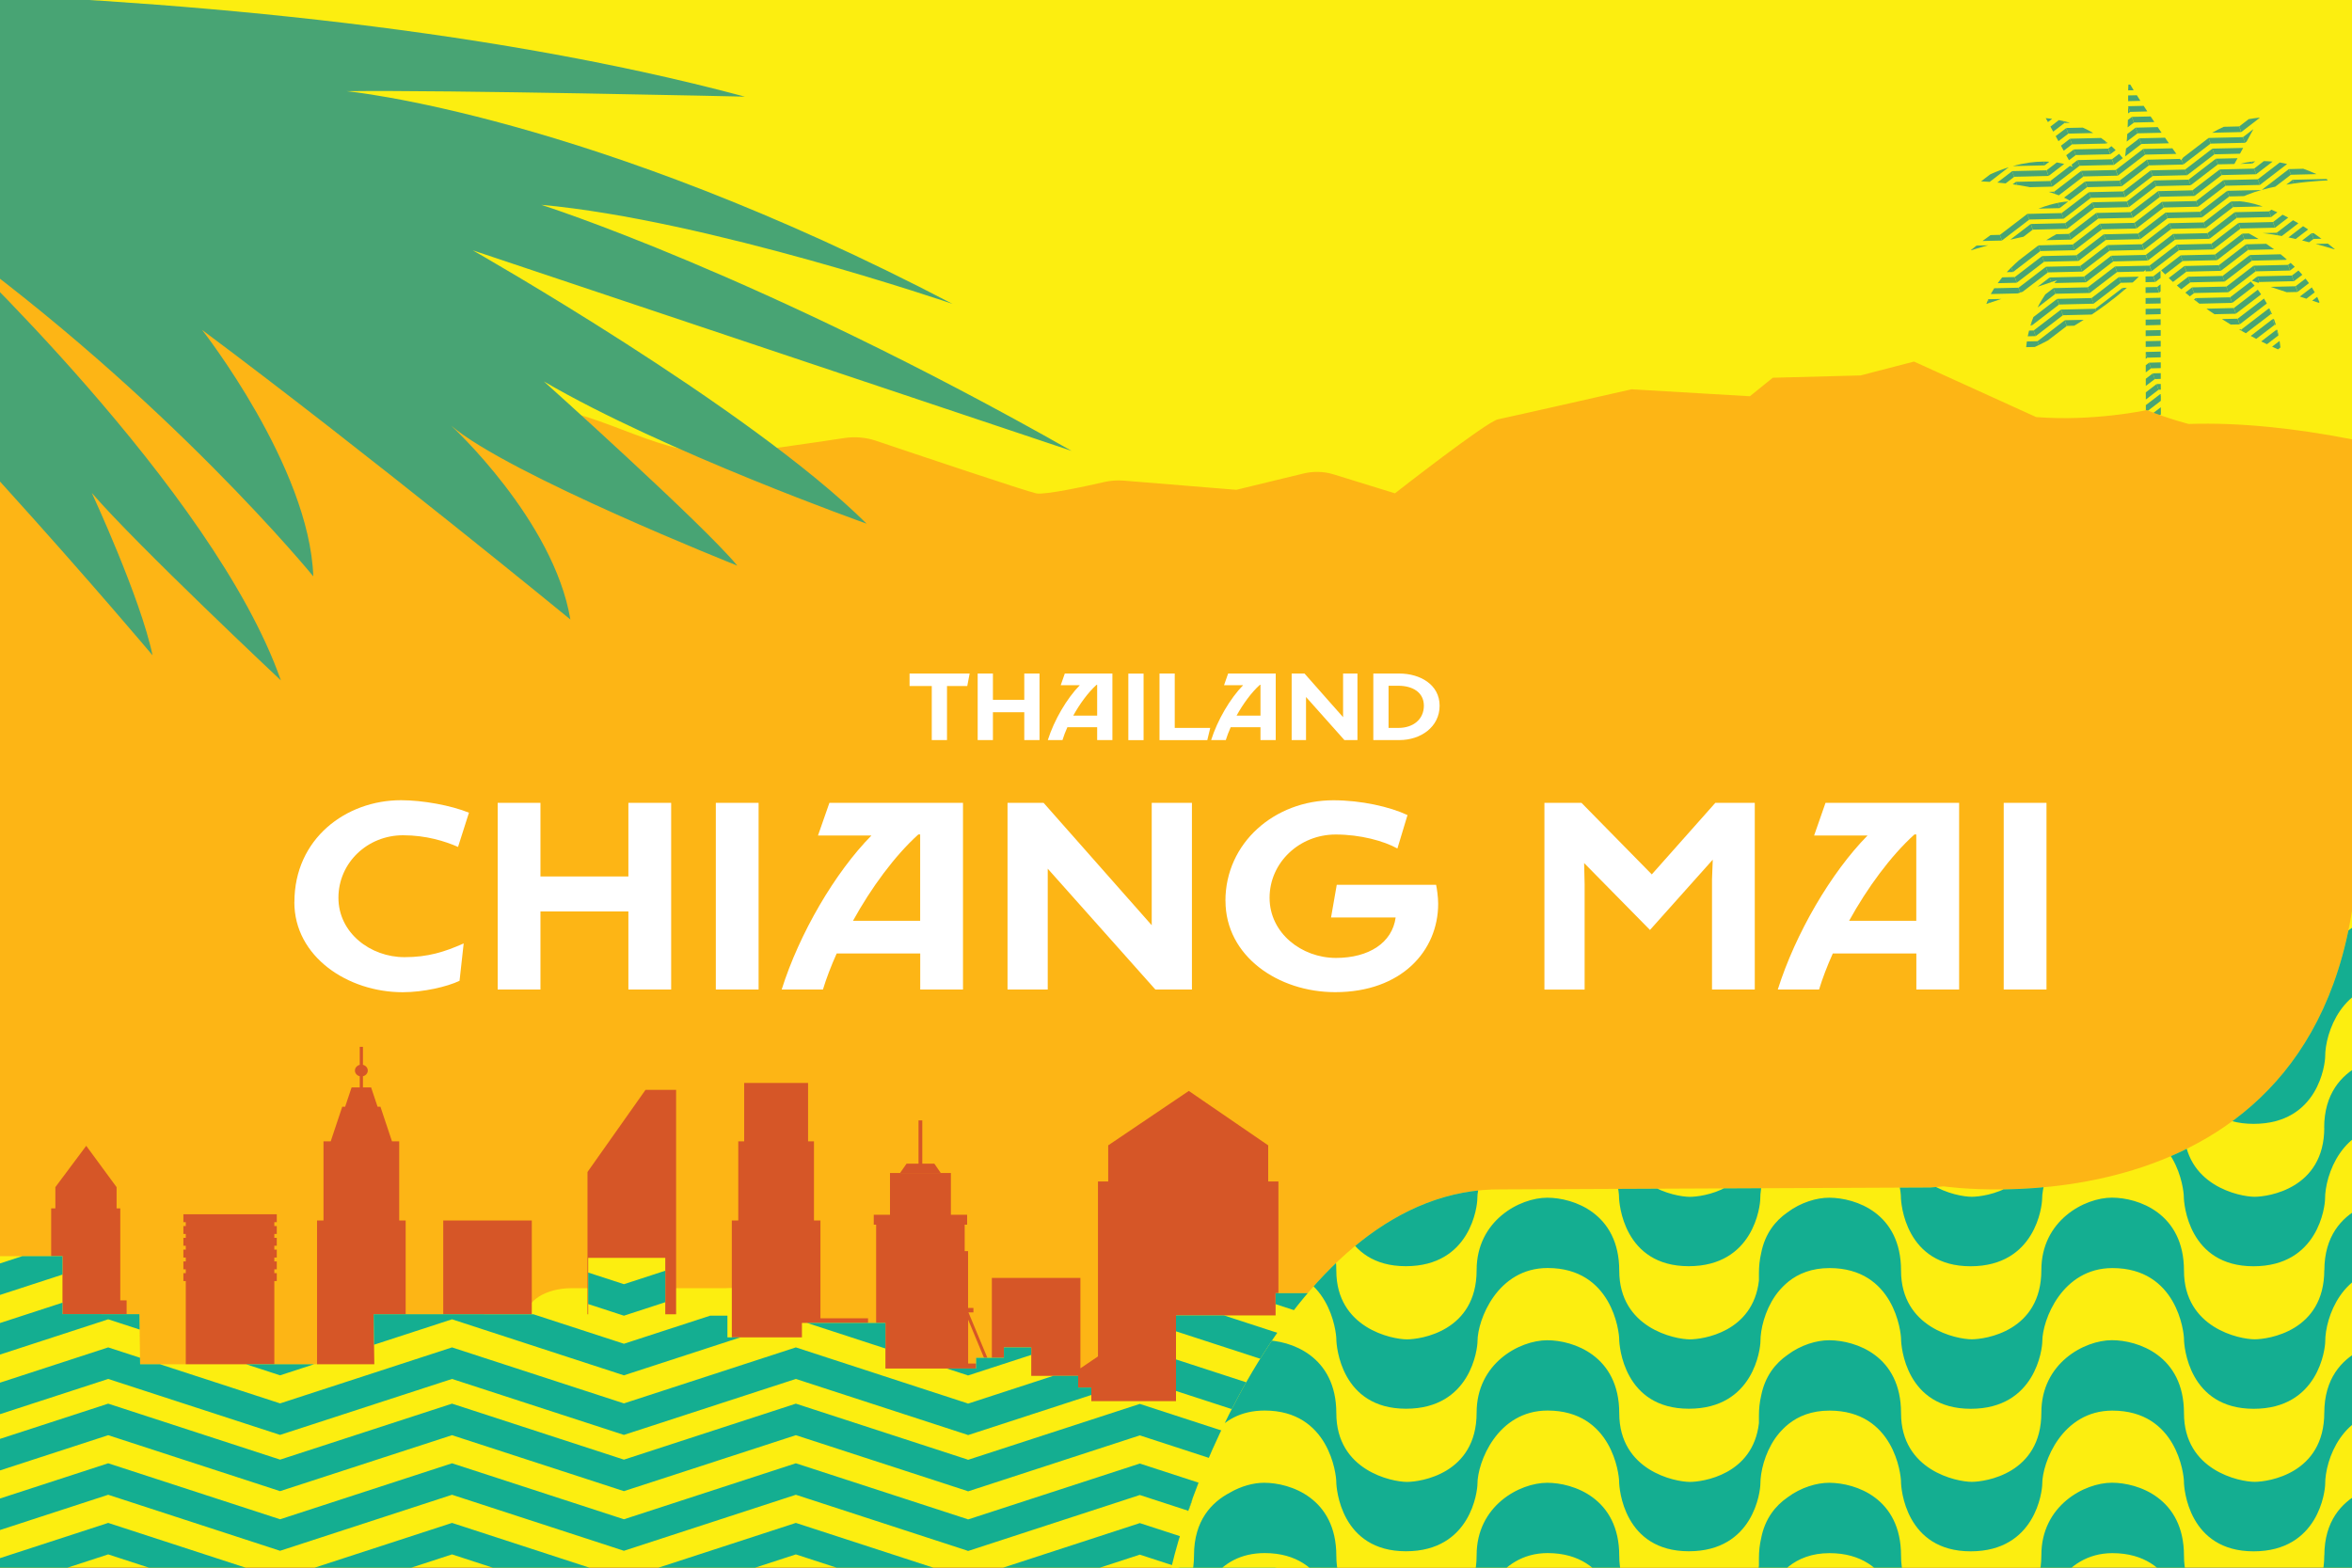 <?xml version="1.0" encoding="UTF-8"?>
<svg id="OUTLINED" xmlns="http://www.w3.org/2000/svg" xmlns:xlink="http://www.w3.org/1999/xlink" viewBox="0 0 375 250">
  <rect x="0" y="0" width="375" height="250" fill="#333333" stroke="none"/>
  <defs>
    <style>
      .cls-1 {
        clip-path: url(#clippath-4);
      }

      .cls-1, .cls-2, .cls-3, .cls-4, .cls-5, .cls-6, .cls-7, .cls-8 {
        fill: none;
      }

      .cls-2 {
        clip-path: url(#clippath-2);
      }

      .cls-9 {
        fill: #fff;
      }

      .cls-3 {
        clip-path: url(#clippath-6);
      }

      .cls-10 {
        fill: #d65627;
      }

      .cls-11 {
        fill: #14ae91;
      }

      .cls-12 {
        fill: #48a474;
      }

      .cls-13 {
        fill: #fcee10;
      }

      .cls-14 {
        fill: #fdb515;
      }

      .cls-4 {
        clip-path: url(#clippath-5);
      }

      .cls-5 {
        clip-path: url(#clippath-3);
      }

      .cls-7 {
        clip-path: url(#clippath);
      }

      .cls-8 {
        clip-path: url(#clippath-1);
      }
    </style>
    <clipPath id="clippath">
      <rect class="cls-6" width="375" height="250"/>
    </clipPath>
    <clipPath id="clippath-1">
      <path class="cls-6" d="m339.43,13.09c-.34.74.24,6.08-.69,12.5,0,0-4.03-6.02-12.57-6.75l4.29,7.77s-5.78-3-15.31,2.29c0,0,10.29.23,15.07,3.23,0,0-6-.49-15.97,7.75v.04c.93-.29,9.69-3,13.97-2.77,0,0-9.03,4.54-11.52,11.32l11.29-3.79s-4.51,4.03-5,11.31c0,0,11.51-4.85,19.09-12.97l.09,38.39h2.4l-.09-38.4c7.61,8.09,19.15,12.89,19.15,12.89-.52-7.28-5.05-11.29-5.05-11.29l11.31,3.74c-2.53-6.77-11.57-11.27-11.57-11.27,4.52-.26,14.06,2.73,14.06,2.73-10.06-8.26-16.08-7.75-16.08-7.75,4.76-3.02,15.06-3.3,15.06-3.3-9.55-5.25-15.32-2.23-15.32-2.23l4.25-7.79c-8.53.77-12.54,6.81-12.54,6.81-4.23-5.84-7.97-11.74-8.31-12.47Zm0,0l1.16-.34-1.16.34Z"/>
    </clipPath>
    <clipPath id="clippath-2">
      <rect class="cls-6" x="-1" y="26.29" width="211.5" height="225.03"/>
    </clipPath>
    <clipPath id="clippath-3">
      <polygon class="cls-6" points="203.38 206.22 203.38 209.77 187.5 209.77 187.5 223.44 174 223.44 174 221.27 171.9 221.27 171.9 219.41 164.42 219.41 164.42 214.87 160.06 214.87 160.06 216.53 155.63 216.53 155.63 218.24 141.17 218.24 141.17 210.97 127.86 210.97 127.86 213.27 115.98 213.27 115.98 209.81 108.15 209.81 108.15 209.59 106.07 209.59 106.07 200.59 93.78 200.59 93.78 209.59 59.57 209.58 59.68 217.56 22.34 217.56 22.23 209.57 9.96 209.56 9.96 200.32 -7.78 200.32 -7.78 209.77 -16.46 209.77 -16.46 223.44 -29.97 223.44 -29.97 221.27 -31.42 221.27 -31.42 270.12 304.92 270.12 304.92 209.59 246.99 209.58 247.11 218.87 225.58 218.87 225.48 209.57 213.92 209.56 213.92 206.22 203.38 206.22"/>
    </clipPath>
    <clipPath id="clippath-4">
      <polygon class="cls-6" points="-5.36 271.8 305.62 264.52 305.62 73.12 -.64 73.12 -5.36 271.8"/>
    </clipPath>
    <clipPath id="clippath-5">
      <path class="cls-6" d="m307.78,189.37l-68.42.3c-33.69-.35-52.16,52.8-53.29,64.19h144.41l51.29.58v-116.97s-5.88-.51-5.88-.51c-3.51,61.43-66,52.23-66,52.23m66-52.23c.08-1.73.12-3.51.12-5.34l-.12,5.34Z"/>
    </clipPath>
    <clipPath id="clippath-6">
      <rect class="cls-6" x="-328.82" y="131.44" width="1135.38" height="1135.38"/>
    </clipPath>
  </defs>
  <g id="Headers_OUTLINED" data-name="Headers OUTLINED">
    <g class="cls-7">
      <rect class="cls-13" x="0" y="28.41" width="375" height="221.18"/>
      <rect class="cls-13" x="-15.39" y="-.94" width="403.78" height="250"/>
      <g class="cls-8">
        <g>
          <polygon class="cls-12" points="344.56 79.84 342.16 79.9 342.16 80.81 344.56 80.75 344.56 79.84"/>
          <polygon class="cls-12" points="344.27 78.13 342.15 78.18 342.15 79.09 344.55 79.03 344.55 78.95 344.27 78.13 344.27 78.13"/>
          <polygon class="cls-12" points="344.55 77.91 344.27 78.13 344.27 78.13 344.55 78.95 344.55 77.91"/>
          <path class="cls-12" d="m343.67,76.43l-1.52.04v.91s1.83-.04,1.83-.04l-.32-.9h0Zm.32.9h0s0,0,0,0h0Z"/>
          <polygon class="cls-12" points="344.55 75.75 343.67 76.43 343.66 76.43 343.98 77.33 343.98 77.33 343.98 77.33 343.99 77.33 344.55 76.89 344.55 75.75"/>
          <path class="cls-12" d="m343.07,74.72l-.92.02v.91s1.24-.03,1.24-.03l-.32-.9h0Zm.32.9h0s0,0,0,0h0Z"/>
          <polygon class="cls-12" points="344.54 73.59 343.07 74.72 343.06 74.72 343.38 75.62 343.38 75.62 343.38 75.62 343.39 75.62 344.54 74.73 344.54 73.59"/>
          <path class="cls-12" d="m342.46,73.02h-.32s0,.92,0,.92l.64-.02-.32-.9h0Zm.32.9h0s0,0,0,0h0Z"/>
          <polygon class="cls-12" points="344.54 71.43 342.46 73.02 342.46 73.02 342.78 73.92 342.78 73.92 342.78 73.92 342.78 73.92 344.54 72.57 344.54 71.43"/>
          <path class="cls-12" d="m342.14,72.1v.11s.04,0,.04,0l-.04-.11Zm.04.11h0s0,0,0,0h0Z"/>
          <polygon class="cls-12" points="344.53 69.26 342.14 71.1 342.14 72.1 342.18 72.21 342.18 72.21 342.18 72.21 342.18 72.21 344.53 70.41 344.53 69.26"/>
          <polygon class="cls-12" points="344.53 67.1 342.13 68.94 342.13 70.08 344.53 68.24 344.53 67.1"/>
          <polygon class="cls-12" points="344.52 64.94 342.13 66.77 342.13 67.92 344.53 66.08 344.52 64.94"/>
          <polygon class="cls-12" points="344.41 62.86 342.12 64.61 342.12 65.76 344.52 63.92 344.52 63.17 344.41 62.86"/>
          <polygon class="cls-12" points="344.52 62.86 344.41 62.86 344.52 63.17 344.52 62.86"/>
          <polygon class="cls-12" points="343.84 61.25 342.12 62.57 342.12 63.72 344.16 62.15 343.84 61.25"/>
          <polygon class="cls-12" points="344.51 61.23 343.84 61.25 344.16 62.15 344.52 62.14 344.51 61.23"/>
          <polygon class="cls-12" points="343.24 59.54 342.11 60.41 342.11 61.55 343.56 60.45 343.24 59.54"/>
          <polygon class="cls-12" points="344.51 59.51 343.24 59.54 343.56 60.45 344.51 60.42 344.51 59.51"/>
          <polygon class="cls-12" points="342.64 57.84 342.11 58.25 342.11 59.39 342.96 58.74 342.64 57.84"/>
          <polygon class="cls-12" points="344.51 57.79 342.64 57.84 342.96 58.74 344.51 58.7 344.51 57.79"/>
          <polygon class="cls-12" points="342.1 56.32 342.11 57.23 342.36 57.04 342.1 56.32"/>
          <polygon class="cls-12" points="344.5 56.07 342.1 56.13 342.1 56.32 342.36 57.04 344.5 56.98 344.5 56.07"/>
          <polygon class="cls-12" points="344.5 54.36 342.1 54.41 342.1 55.32 344.5 55.26 344.5 54.36"/>
          <polygon class="cls-12" points="344.5 52.64 342.1 52.69 342.1 53.6 344.5 53.54 344.5 52.64"/>
          <polygon class="cls-12" points="344.49 50.92 342.09 50.97 342.09 51.88 344.49 51.82 344.49 50.92"/>
          <polygon class="cls-12" points="344.49 49.2 342.09 49.25 342.09 50.16 344.49 50.1 344.49 49.2"/>
          <path class="cls-12" d="m324.85,54.41l-1.69.04c-.04.3-.08.6-.11.91l1.42-.03c.19-.09.39-.19.61-.29l-.22-.62h0Z"/>
          <path class="cls-12" d="m329.2,51.08l-4.35,3.34h0s.22.63.22.63c.4-.2.85-.42,1.33-.67l3.12-2.39-.32-.9Z"/>
          <path class="cls-12" d="m332.25,51l-3.05.07.32.9,1.21-.03c.5-.3,1-.62,1.52-.95"/>
          <polygon class="cls-12" points="344.48 47.48 342.08 47.53 342.09 48.44 344.49 48.39 344.48 47.48"/>
          <path class="cls-12" d="m324.25,52.7l-.74.02c-.08.3-.14.6-.21.91l1.26-.03-.32-.9h0Zm.32.9h0s0,0,0,0h0Z"/>
          <polygon class="cls-12" points="328.6 49.37 324.25 52.7 324.24 52.7 324.56 53.6 324.56 53.61 324.56 53.6 324.57 53.6 328.91 50.27 328.6 49.37"/>
          <path class="cls-12" d="m334.08,49.24l-5.48.13.32.9,4.62-.11c.23-.16.47-.32.7-.48l-.16-.44h0Z"/>
          <path class="cls-12" d="m338.43,45.9l-4.35,3.34h0s.16.44.16.44c1.45-1,2.93-2.12,4.35-3.33l-.16-.45Z"/>
          <path class="cls-12" d="m343.91,45.77l-1.83.04v.91s2.15-.05,2.15-.05l-.32-.9Zm-4.79.12l-.69.02.16.45c.18-.15.36-.31.54-.46"/>
          <path class="cls-12" d="m323.84,51.56c-.04.11-.07.23-.11.35h.23s-.12-.35-.12-.35Zm.13.34h0s0,0,0,0h0Z"/>
          <path class="cls-12" d="m327.99,47.66l-3.81,2.92c-.12.31-.24.64-.35.98l.12.34h0s0,0,0,0h0s4.35-3.34,4.35-3.34l-.32-.9Z"/>
          <path class="cls-12" d="m333.48,47.53l-5.48.13.32.9,5.48-.13-.32-.9h0Zm.32.9h0s0,0,0,0h0Z"/>
          <polygon class="cls-12" points="337.83 44.19 333.48 47.53 333.47 47.53 333.79 48.43 333.79 48.43 333.79 48.43 333.8 48.43 338.14 45.1 337.83 44.19"/>
          <path class="cls-12" d="m343.31,44.06l-1.23.03v.91s1.55-.04,1.55-.04l-.32-.9Zm-2.29.06l-3.19.08.32.9,1.9-.05c.33-.3.65-.62.97-.93"/>
          <path class="cls-12" d="m327.39,45.96l-1.29.99c-.4.59-.83,1.28-1.23,2.09l2.84-2.18-.32-.9Z"/>
          <path class="cls-12" d="m332.87,45.82l-5.48.13.32.9,5.48-.13-.32-.9h0Zm.32.9h0s0,0,0,0h0Z"/>
          <polygon class="cls-12" points="337.23 42.49 332.87 45.82 332.87 45.83 333.19 46.73 333.19 46.73 333.19 46.73 333.19 46.72 337.54 43.39 337.23 42.49"/>
          <path class="cls-12" d="m342.71,42.36l-5.48.13.32.9,4.29-.1c.08-.09.16-.17.24-.26v.25s.95-.02.95-.02l-.32-.9Z"/>
          <path class="cls-12" d="m316.98,47.78c-.1.23-.2.47-.29.71l.48-.16-.19-.55Z"/>
          <path class="cls-12" d="m319.12,47.67l-2.12.05s-.02.04-.03.06l.19.55,1.95-.66Z"/>
          <polygon class="cls-12" points="326.79 44.25 324.84 45.75 327.06 45 326.79 44.25"/>
          <path class="cls-12" d="m332.27,44.12l-5.48.13.27.75.92-.31s-.17.15-.45.45l5.05-.12-.32-.9h0Zm.32.9h0s0,0,0,0h0Z"/>
          <polygon class="cls-12" points="336.62 40.78 332.27 44.12 332.27 44.12 332.59 45.02 332.59 45.02 332.59 45.02 332.59 45.02 336.94 41.69 336.62 40.78"/>
          <polygon class="cls-12" points="342.11 40.65 336.62 40.78 336.94 41.69 342.43 41.55 342.11 40.65"/>
          <path class="cls-12" d="m321.84,45.88l-3.89.09c-.19.3-.37.61-.54.92l4.31-.1.39-.13-.28-.78h0Z"/>
          <polygon class="cls-12" points="326.19 42.55 321.84 45.88 321.84 45.88 322.11 46.66 322.47 46.54 326.51 43.45 326.19 42.55"/>
          <path class="cls-12" d="m331.67,42.41l-5.48.13.32.9,5.48-.13-.32-.9h0Zm.32.9h0s0,0,0,0h0Z"/>
          <polygon class="cls-12" points="336.02 39.08 331.67 42.41 331.67 42.42 331.99 43.32 331.99 43.32 331.99 43.32 331.99 43.31 336.34 39.98 336.02 39.08"/>
          <polygon class="cls-12" points="341.51 38.95 336.02 39.08 336.34 39.98 341.82 39.85 341.51 38.95"/>
          <path class="cls-12" d="m321.24,44.18l-2.01.05c-.25.3-.49.61-.72.93l3.04-.07-.32-.9h0Zm.32.9h0s0,0,0,0h0Z"/>
          <polygon class="cls-12" points="325.59 40.84 321.24 44.18 321.24 44.18 321.55 45.08 321.55 45.08 321.56 45.08 321.56 45.08 325.91 41.74 325.59 40.84"/>
          <path class="cls-12" d="m331.07,40.71l-5.48.13.32.9,5.48-.13-.32-.9h0Zm.32.9h0s0,0,0,0h0Z"/>
          <polygon class="cls-12" points="335.42 37.37 331.07 40.71 331.07 40.71 331.38 41.61 331.39 41.61 331.39 41.61 331.39 41.61 335.74 38.27 335.42 37.37"/>
          <polygon class="cls-12" points="340.9 37.24 335.42 37.37 335.74 38.27 341.22 38.14 340.9 37.24"/>
          <path class="cls-12" d="m320.69,42.63c-.25.25-.5.5-.74.77l1-.02-.26-.74Zm.27.74h0s0,0,0,0h0Z"/>
          <path class="cls-12" d="m324.99,39.14l-3.09,2.37c-.41.36-.81.73-1.21,1.13l.26.74h0s0,0,0,0h0s4.35-3.34,4.35-3.34l-.32-.9Z"/>
          <path class="cls-12" d="m330.47,39l-5.48.13.32.9,5.48-.13-.32-.9h0Zm.32.9h0s0,0,0,0h0Z"/>
          <polygon class="cls-12" points="334.82 35.67 330.47 39 330.47 39.01 330.78 39.91 330.78 39.91 330.79 39.91 330.79 39.9 335.14 36.57 334.82 35.67"/>
          <polygon class="cls-12" points="340.3 35.54 334.82 35.67 335.14 36.57 340.62 36.44 340.3 35.54"/>
          <path class="cls-12" d="m324.39,37.43l-.03.03s.03,0,.04,0v-.02Z"/>
          <path class="cls-12" d="m329.87,37.3l-2,.05c-.34.18-.91.51-1.62.95l3.94-.09-.32-.9h0Zm-5.32.13h-.16s0,.02,0,.02c.05,0,.1-.02.16-.02m5.64.77h0s0,0,0,0h0Z"/>
          <polygon class="cls-12" points="334.22 33.96 329.87 37.3 329.86 37.3 330.18 38.2 330.18 38.2 330.19 38.2 330.19 38.2 334.54 34.86 334.22 33.96"/>
          <polygon class="cls-12" points="339.7 33.83 334.22 33.96 334.54 34.86 340.02 34.73 339.7 33.83"/>
          <path class="cls-12" d="m317.01,39.12l-1.87.04c-.31.24-.62.49-.93.75v.02c.25-.08,1.31-.41,2.8-.82"/>
          <path class="cls-12" d="m323.78,35.72l-3.25,2.49c.68-.16,1.38-.31,2.08-.45l1.49-1.14-.32-.9Z"/>
          <path class="cls-12" d="m329.27,35.59l-5.48.13.32.9,5.48-.13-.32-.9h0Zm.32.9h0s0,0,0,0h0Z"/>
          <polygon class="cls-12" points="333.62 32.26 329.27 35.59 329.26 35.59 329.58 36.49 329.58 36.5 329.58 36.49 329.59 36.49 333.93 33.16 333.62 32.26"/>
          <polygon class="cls-12" points="339.1 32.13 333.62 32.26 333.93 33.16 339.42 33.03 339.1 32.13"/>
          <path class="cls-12" d="m318.87,37.45l-1.5.04c-.42.3-.85.61-1.28.94l3.09-.07-.32-.9h0Zm.32.9h0s0,0,0,0h0Z"/>
          <polygon class="cls-12" points="323.22 34.12 318.87 37.45 318.86 37.45 319.18 38.35 319.18 38.36 319.18 38.35 319.19 38.35 323.54 35.02 323.22 34.12"/>
          <path class="cls-12" d="m328.7,33.98l-5.48.13.32.9,5.48-.13-.32-.9h0Zm.32.9h0s0,0,0,0h0Z"/>
          <polygon class="cls-12" points="333.05 30.65 328.7 33.98 328.7 33.99 329.01 34.89 329.01 34.89 329.02 34.89 329.02 34.88 333.37 31.55 333.05 30.65"/>
          <polygon class="cls-12" points="338.53 30.52 333.05 30.65 333.37 31.55 338.85 31.42 338.53 30.52"/>
          <path class="cls-12" d="m328.12,32.35c-.81.16-1.85.44-3.11.92l3.4-.08-.29-.83Zm.3.83h0s0,0,0,0h0Z"/>
          <path class="cls-12" d="m332.45,28.94l-3.36,2.58c.31.15.61.3.88.47l2.79-2.14-.32-.9Z"/>
          <path class="cls-12" d="m329.78,32.13c-.35.01-.91.06-1.66.21l.29.83h0s0,0,0,0h0s1.36-1.05,1.36-1.05Z"/>
          <polygon class="cls-12" points="337.93 28.81 332.45 28.94 332.77 29.85 338.25 29.71 337.93 28.81"/>
          <path class="cls-12" d="m327.5,30.57l-.85.02c.33.1.65.21.97.32l-.12-.34h0Z"/>
          <path class="cls-12" d="m331.85,27.24l-4.35,3.34h0s.12.34.12.34c.21.08.42.15.62.24l3.93-3.01-.32-.9Z"/>
          <polygon class="cls-12" points="337.33 27.11 331.85 27.24 332.16 28.14 337.65 28.01 337.33 27.11"/>
          <path class="cls-12" d="m321.41,29l-.52.4c.23.03.46.06.69.1l-.17-.49Z"/>
          <path class="cls-12" d="m326.89,28.87l-5.48.13.17.49c.68.1,1.38.22,2.07.36l3.55-.09-.32-.9h0Zm.32.9h0s0,0,0,0h0Z"/>
          <path class="cls-12" d="m331.24,25.53l-.98.75.18.33s-.13-.07-.39-.17l-3.16,2.43h0s.32.9.32.9h0s0,0,0,0h0s4.35-3.34,4.35-3.34l-.32-.9Z"/>
          <polygon class="cls-12" points="336.73 25.4 331.24 25.53 331.56 26.43 337.05 26.3 336.73 25.4"/>
          <path class="cls-12" d="m320.81,27.3l-2.37,1.82c.41.04.86.08,1.32.14l1.38-1.06-.32-.9Z"/>
          <path class="cls-12" d="m326.29,27.16l-5.48.13.32.9,5.48-.13-.32-.9h0Zm.32.9h0s0,0,0,0h0Z"/>
          <polygon class="cls-12" points="330.64 23.83 329.43 24.76 329.87 25.56 330.96 24.73 330.64 23.83"/>
          <path class="cls-12" d="m327.93,25.91l-1.63,1.25h0s.32.9.32.9h0s0,0,0,0h0s2.5-1.92,2.5-1.92c-.34-.09-.73-.17-1.19-.24"/>
          <polygon class="cls-12" points="336.13 23.7 330.64 23.83 330.96 24.73 336.44 24.6 336.13 23.7"/>
          <path class="cls-12" d="m315.86,28.93h-.1s.07,0,.1,0h0s0,0,0,0Z"/>
          <path class="cls-12" d="m320.31,26.66c-.94.29-1.94.67-2.99,1.14l-1.46,1.12h0s0,0,0,0c.35.02.82.04,1.38.08l3.07-2.36Z"/>
          <path class="cls-12" d="m325.8,25.77c-1.36,0-3,.19-4.88.72l5.09-.12-.21-.59Zm.22.59h0s0,0,0,0h0Z"/>
          <polygon class="cls-12" points="330.04 22.12 328.59 23.24 329.03 24.04 330.36 23.02 330.04 22.12"/>
          <path class="cls-12" d="m325.86,25.77h-.07l.21.59h0s0,0,0,0h0s.74-.57.74-.57c-.28-.02-.58-.03-.89-.03"/>
          <path class="cls-12" d="m334.99,22l-4.95.12.32.9,5.48-.13-.12-.35c-.23-.18-.47-.36-.73-.54"/>
          <polygon class="cls-12" points="329.44 20.42 327.75 21.71 328.19 22.52 329.76 21.32 329.44 20.42"/>
          <path class="cls-12" d="m332.08,20.35l-2.64.06.32.9,4.01-.1c-.52-.3-1.08-.6-1.69-.87"/>
          <path class="cls-12" d="m328.28,19.14l-1.37,1.05.44.81,1.8-1.38-.11-.3c-.25-.06-.51-.12-.77-.17"/>
          <path class="cls-12" d="m329.05,19.31l.11.3.9-.02c-.32-.1-.66-.19-1-.28"/>
          <path class="cls-12" d="m326.17,18.84l.35.63.68-.52c-.33-.05-.68-.09-1.02-.12"/>
          <path class="cls-12" d="m363.45,54.37l-1.2.92c.39.18.71.32.94.43l.4-.31c-.04-.36-.08-.7-.13-1.04"/>
          <path class="cls-12" d="m362.93,52.6l-2.41,1.85c.32.16.63.31.91.45l1.82-1.4-.32-.9Z"/>
          <path class="cls-12" d="m363.09,52.6h-.16s.32.91.32.91h.05c-.06-.31-.13-.61-.21-.91"/>
          <path class="cls-12" d="m362.33,50.9l-3.49,2.68c.3.16.6.32.88.47l2.93-2.24-.32-.9Z"/>
          <path class="cls-12" d="m362.55,50.89h-.22s.32.91.32.91h.21c-.1-.32-.2-.62-.3-.91"/>
          <path class="cls-12" d="m357.37,52.53h-.41c.17.11.34.2.51.3l-.11-.3h0Z"/>
          <path class="cls-12" d="m361.73,49.19l-4.35,3.34h0s.11.3.11.3c.2.11.39.22.58.32l3.99-3.06-.32-.9Z"/>
          <path class="cls-12" d="m361.83,49.19h-.1s.32.9.32.9h.19c-.13-.32-.27-.62-.41-.9"/>
          <path class="cls-12" d="m369.45,47.34l-.8.61,1.04.35.13-.1c-.11-.29-.24-.58-.37-.86"/>
          <path class="cls-12" d="m356.77,50.82l-2.54.06c.48.3.95.6,1.41.88l1.44-.03-.32-.9h0Zm.32.9h0s0,0,0,0h0Z"/>
          <path class="cls-12" d="m360.96,47.61l-4.18,3.21h0s.32.9.32.9h0s0,0,0,0h0s4.32-3.32,4.32-3.32c-.15-.28-.31-.54-.46-.79"/>
          <path class="cls-12" d="m368.59,45.83l-1.92,1.47,1.04.35,1.35-1.04c-.15-.27-.31-.53-.47-.78"/>
          <path class="cls-12" d="m356.17,49.12l-4.42.11c.43.3.86.59,1.28.88l3.45-.08-.32-.9h0Zm.32.9h0s0,0,0,0h0Z"/>
          <path class="cls-12" d="m359.98,46.2l-3.81,2.92h0s.32.9.32.9h0s0,0,0,0h0s4.02-3.08,4.02-3.08c-.18-.27-.36-.51-.53-.74"/>
          <path class="cls-12" d="m366,45.65l-4.03.1,2.56.85,1.79-.04-.32-.9h0Zm.32.9h0s0,0,0,0h0Z"/>
          <path class="cls-12" d="m367.59,44.43l-1.58,1.21h0s.32.9.32.9h0s0,0,0,0h0s1.81-1.39,1.81-1.39c-.18-.25-.36-.49-.55-.72"/>
          <path class="cls-12" d="m350.09,47.54l-.3.23c.18.14.35.27.53.4l-.22-.64Z"/>
          <path class="cls-12" d="m355.57,47.41l-5.48.13.22.63c.12.09.23.17.35.26l5.22-.13-.32-.9h0Zm.32.9h0s0,0,0,0h0Z"/>
          <polygon class="cls-12" points="359.92 44.07 359.02 44.77 360.06 45.11 360.24 44.98 359.92 44.07"/>
          <path class="cls-12" d="m358.86,44.89l-3.29,2.52h0s.32.9.32.9h0s0,0,0,0h0s3.58-2.75,3.58-2.75c-.25-.29-.46-.52-.61-.67"/>
          <path class="cls-12" d="m365.4,43.94l-5.48.13.32.9,5.48-.13-.32-.9h0Zm.32.9h0s0,0,0,0h0Z"/>
          <path class="cls-12" d="m366.46,43.14l-1.05.81h0s.32.9.32.9h0s0,0,0,0h0s1.35-1.03,1.35-1.03c-.2-.23-.4-.46-.61-.68"/>
          <path class="cls-12" d="m349.49,45.84l-1.09.84c.24.2.48.39.73.59l.68-.52-.32-.9Z"/>
          <path class="cls-12" d="m354.97,45.7l-5.48.13.32.9,5.48-.13-.32-.9h0Zm.32.9h0s0,0,0,0h0Z"/>
          <polygon class="cls-12" points="359.32 42.37 354.97 45.71 354.97 45.71 355.28 46.61 355.28 46.61 355.29 46.61 355.29 46.6 359.64 43.27 359.32 42.37"/>
          <path class="cls-12" d="m364.8,42.24l-5.48.13.32.9,5.48-.13-.32-.9h0Zm.32.9h0s0,0,0,0h0Z"/>
          <path class="cls-12" d="m365.22,41.92l-.42.32h0s.32.9.32.9h0s0,0,0,0h0s.76-.59.76-.59c-.22-.22-.44-.43-.67-.63"/>
          <path class="cls-12" d="m371.16,38.85l-2,.05c1.39.37,2.47.69,2.95.84h.16c-.37-.31-.74-.6-1.11-.89"/>
          <path class="cls-12" d="m348.89,44.13l-1.82,1.4c.23.21.46.41.7.61l1.44-1.11-.32-.9Z"/>
          <path class="cls-12" d="m354.37,44l-5.48.13.32.9,5.48-.13-.32-.9h0Zm.32.9h0s0,0,0,0h0Z"/>
          <polygon class="cls-12" points="358.72 40.66 354.37 44 354.37 44 354.68 44.9 354.68 44.9 354.69 44.9 354.69 44.9 359.04 41.57 358.72 40.66"/>
          <path class="cls-12" d="m363.61,40.55l-4.89.12.32.9,5.48-.13-.07-.2c-.28-.24-.56-.47-.83-.69m.91.89h0s0,0,0,0h0Z"/>
          <path class="cls-12" d="m368.55,37.2l-1.52,1.16c.39.09.76.19,1.13.28l.71-.54-.32-.9Z"/>
          <path class="cls-12" d="m364.44,41.23l.07.2h0s0,0,0,0h0s.08-.06.08-.06c-.05-.05-.11-.09-.16-.14"/>
          <path class="cls-12" d="m368.9,37.19h-.35s.32.91.32.91l1.26-.03c-.42-.31-.83-.6-1.23-.88"/>
          <path class="cls-12" d="m348.28,42.42l-2.5,1.92c.22.21.44.42.67.63l2.15-1.65-.32-.9Z"/>
          <polygon class="cls-12" points="344.48 45.34 343.93 45.76 344.25 46.66 344.48 46.48 344.48 45.34"/>
          <path class="cls-12" d="m353.77,42.29l-5.48.13.32.9,5.48-.13-.32-.9h0Zm.32.9h0s0,0,0,0h0Z"/>
          <polygon class="cls-12" points="358.12 38.96 353.77 42.29 353.76 42.29 354.08 43.19 354.08 43.2 354.08 43.19 354.09 43.19 358.43 39.86 358.12 38.96"/>
          <path class="cls-12" d="m361.32,38.88l-3.2.08.32.9,4.14-.1c-.44-.32-.86-.61-1.26-.88"/>
          <path class="cls-12" d="m367.2,36.07l-2.35,1.8c.39.08.78.17,1.16.25l2-1.53c-.27-.18-.55-.36-.81-.52"/>
          <path class="cls-12" d="m347.68,40.72l-3.12,2.39c.21.22.42.44.64.66l2.8-2.15-.32-.9Z"/>
          <polygon class="cls-12" points="344.47 43.18 343.33 44.06 343.65 44.96 344.48 44.32 344.47 43.18"/>
          <path class="cls-12" d="m353.16,40.59l-5.48.13.32.9,5.48-.13-.32-.9h0Zm.32.9h0s0,0,0,0h0Z"/>
          <polygon class="cls-12" points="357.51 37.25 353.16 40.59 353.16 40.59 353.48 41.49 353.48 41.49 353.48 41.49 353.48 41.49 357.83 38.15 357.51 37.25"/>
          <path class="cls-12" d="m363,37.12l-2.34.06c.79.08,1.63.2,2.49.36l-.14-.41h0Z"/>
          <path class="cls-12" d="m358.57,37.23l-1.05.03.32.9,2.26-.05c-.69-.42-1.23-.71-1.52-.87"/>
          <path class="cls-12" d="m365.6,35.12l-2.61,2h0s.14.41.14.41c.22.04.44.08.66.12l2.66-2.04c-.29-.17-.57-.34-.85-.49"/>
          <polygon class="cls-12" points="347.08 39.01 342.73 42.35 343.05 43.25 347.4 39.91 347.08 39.01"/>
          <path class="cls-12" d="m352.56,38.88l-5.48.13.32.9,5.48-.13-.32-.9h0Zm.32.9h0s0,0,0,0h0Z"/>
          <polygon class="cls-12" points="356.91 35.55 352.56 38.88 352.56 38.88 352.88 39.78 352.88 39.78 352.88 39.78 352.88 39.78 357.23 36.45 356.91 35.55"/>
          <path class="cls-12" d="m362.39,35.41l-5.48.13.32.9,5.48-.13-.32-.9h0Zm.32.9h0s0,0,0,0h0Z"/>
          <path class="cls-12" d="m363.93,34.24l-1.53,1.18h0s.32.9.32.9h0s0,0,0,0h0s2.11-1.62,2.11-1.62c-.31-.16-.61-.31-.9-.46"/>
          <polygon class="cls-12" points="346.48 37.31 342.13 40.64 342.44 41.55 346.8 38.21 346.48 37.31"/>
          <path class="cls-12" d="m351.96,37.18l-5.48.13.32.9,5.48-.13-.32-.9h0Zm.32.9h0s0,0,0,0h0Z"/>
          <polygon class="cls-12" points="356.31 33.84 351.96 37.18 351.96 37.18 352.28 38.08 352.28 38.08 352.28 38.08 352.28 38.08 356.63 34.74 356.31 33.84"/>
          <path class="cls-12" d="m361.79,33.71l-5.48.13.32.9,5.48-.13-.32-.9h0Zm.32.9h0s0,0,0,0h0Z"/>
          <path class="cls-12" d="m362.15,33.44l-.36.27h0s.32.9.32.9h0s0,0,0,0h0s.99-.76.99-.76c-.33-.15-.65-.29-.96-.41"/>
          <polygon class="cls-12" points="345.88 35.6 341.53 38.94 341.84 39.84 346.2 36.5 345.88 35.6"/>
          <path class="cls-12" d="m351.36,35.47l-5.48.13.32.9,5.48-.13-.32-.9h0Zm.32.9h0s0,0,0,0h0Z"/>
          <polygon class="cls-12" points="355.71 32.13 351.36 35.47 351.36 35.47 351.67 36.37 351.68 36.37 351.68 36.37 351.68 36.37 356.03 33.04 355.71 32.13"/>
          <path class="cls-12" d="m357.14,32.1l-1.43.03.32.9,4.74-.11c-1.66-.56-2.89-.76-3.63-.82"/>
          <path class="cls-12" d="m365.54,28.67l-1.04.79c.42-.07.84-.13,1.25-.19l-.21-.61Z"/>
          <path class="cls-12" d="m370.9,28.54l-5.36.13.21.61c2.54-.35,4.67-.46,5.36-.49l-.06-.17c-.05-.03-.1-.06-.16-.08"/>
          <polygon class="cls-12" points="345.28 33.9 340.92 37.23 341.24 38.14 345.6 34.8 345.28 33.9"/>
          <path class="cls-12" d="m350.76,33.77l-5.48.13.32.9,5.48-.13-.32-.9h0Zm.32.9h0s0,0,0,0h0Z"/>
          <polygon class="cls-12" points="355.11 30.43 350.76 33.77 350.76 33.77 351.07 34.67 351.07 34.67 351.08 34.67 351.08 34.66 355.43 31.33 355.11 30.43"/>
          <path class="cls-12" d="m360.59,30.3l-5.48.13.32.9,2.39-.06c.85-.38,1.79-.7,2.77-.97h0s0,0,0,0Z"/>
          <path class="cls-12" d="m364.94,26.96l-4.35,3.34h0s0,0,0,0c.71-.2,1.44-.37,2.16-.52l2.51-1.92-.32-.9Z"/>
          <path class="cls-12" d="m367.23,26.91l-2.29.06.32.9,4.08-.1c-.73-.33-1.43-.62-2.11-.86"/>
          <polygon class="cls-12" points="344.68 32.19 340.32 35.53 340.64 36.43 344.99 33.09 344.68 32.19"/>
          <path class="cls-12" d="m350.16,32.06l-5.48.13.32.9,5.48-.13-.32-.9h0Zm.32.9h0s0,0,0,0h0Z"/>
          <polygon class="cls-12" points="354.51 28.72 350.16 32.06 350.15 32.06 350.47 32.96 350.47 32.96 350.48 32.96 350.48 32.96 354.83 29.63 354.51 28.72"/>
          <path class="cls-12" d="m359.99,28.59l-5.48.13.32.9,5.48-.13-.32-.9h0Zm.32.9h0s0,0,0,0h0Z"/>
          <path class="cls-12" d="m363.47,25.92l-3.48,2.67h0s.32.9.32.9h0s0,0,0,0h0s4.35-3.34,4.35-3.34h0c-.41-.1-.8-.17-1.18-.24"/>
          <path class="cls-12" d="m364.66,26.15h0s.02,0,.02,0c0,0-.01,0-.02,0"/>
          <polygon class="cls-12" points="344.07 30.49 339.72 33.82 340.04 34.73 344.39 31.39 344.07 30.49"/>
          <path class="cls-12" d="m349.56,30.35l-5.48.13.32.9,5.48-.13-.32-.9h0Zm.32.9h0s0,0,0,0h0Z"/>
          <polygon class="cls-12" points="353.91 27.02 349.56 30.35 349.55 30.36 349.87 31.26 349.87 31.26 349.87 31.26 349.88 31.25 354.22 27.92 353.91 27.02"/>
          <path class="cls-12" d="m359.39,26.89l-5.48.13.32.9,5.48-.13-.32-.9h0Zm.32.9h0s0,0,0,0h0Z"/>
          <path class="cls-12" d="m360.95,25.69l-1.56,1.2h0s.32.9.32.9h0s0,0,0,0h0s2.63-2.02,2.63-2.02c-.49-.05-.95-.07-1.39-.08"/>
          <polygon class="cls-12" points="343.47 28.78 339.12 32.12 339.44 33.02 343.79 29.68 343.47 28.78"/>
          <path class="cls-12" d="m348.95,28.65l-5.48.13.32.9,5.48-.13-.32-.9h0Zm.32.9h0s0,0,0,0h0Z"/>
          <polygon class="cls-12" points="353.3 25.31 348.95 28.65 348.95 28.65 349.27 29.55 349.27 29.55 349.27 29.55 349.27 29.55 353.62 26.21 353.3 25.31"/>
          <polygon class="cls-12" points="356.75 25.23 353.3 25.31 353.62 26.21 356.25 26.15 356.75 25.23"/>
          <path class="cls-12" d="m358.99,25.78c-.73.09-1.33.22-1.79.35l1.9-.05-.11-.3Zm.11.3h0s0,0,0,0h0Z"/>
          <path class="cls-12" d="m359.57,25.73c-.2.01-.39.03-.57.05l.11.3h0s0,0,0,0h0s.46-.35.46-.35Z"/>
          <polygon class="cls-12" points="342.91 27.17 338.55 30.51 338.87 31.41 343.22 28.07 342.91 27.17"/>
          <path class="cls-12" d="m348.39,27.04l-5.48.13.32.9,5.48-.13-.32-.9h0Zm.32.9h0s0,0,0,0h0Z"/>
          <polygon class="cls-12" points="352.74 23.7 348.39 27.04 348.38 27.04 348.7 27.94 348.7 27.94 348.7 27.94 348.71 27.94 353.06 24.61 352.74 23.7"/>
          <polygon class="cls-12" points="357.65 23.59 352.74 23.7 353.06 24.61 357.15 24.51 357.65 23.59"/>
          <polygon class="cls-12" points="342.3 25.47 337.95 28.8 338.27 29.71 342.62 26.37 342.3 25.47"/>
          <path class="cls-12" d="m347.58,25.34l-5.27.13.32.9,5.48-.13-.28-.78c-.05.08-.08.12-.08.12-.06-.08-.11-.15-.17-.23m.53.89h0s0,0,0,0h0Z"/>
          <path class="cls-12" d="m352.14,22l-4.04,3.1c-.12.15-.21.27-.27.35l.28.78h0s0,0,0,0h0s4.35-3.34,4.35-3.34l-.32-.9Z"/>
          <path class="cls-12" d="m357.62,21.87l-5.48.13.32.9,5.48-.13-.32-.9h0Zm.32.9h0s0,0,0,0h0Z"/>
          <polygon class="cls-12" points="359.28 20.59 357.62 21.87 357.61 21.87 357.93 22.77 357.93 22.77 357.94 22.77 357.94 22.77 358.21 22.56 359.28 20.59"/>
          <polygon class="cls-12" points="341.7 23.76 337.35 27.1 337.67 28 342.02 24.66 341.7 23.76"/>
          <path class="cls-12" d="m346.37,23.65l-4.67.11.32.9,4.98-.12c-.21-.3-.43-.6-.64-.89"/>
          <path class="cls-12" d="m357.02,20.16l-2.46.06c-.67.3-1.29.62-1.86.95l4.63-.11-.32-.9h0Zm.32.9h0s0,0,0,0h0Z"/>
          <path class="cls-12" d="m360.28,18.76c-.61.06-1.19.14-1.75.24l-1.51,1.16h0s.32.9.32.9h0s0,0,0,0h0s2.9-2.23,2.9-2.23l.04-.07Z"/>
          <path class="cls-12" d="m341.1,22.06l-2.13,1.63c-.04.41-.09.83-.15,1.26l2.6-1.99-.32-.9Z"/>
          <path class="cls-12" d="m337.87,24.53l-1.13.86.32.9,1.4-1.07c-.14-.18-.34-.42-.59-.69"/>
          <path class="cls-12" d="m345.19,21.96l-4.09.1.32.9,4.39-.11c-.21-.3-.42-.6-.62-.89"/>
          <path class="cls-12" d="m340.5,20.35l-1.33,1.02c-.03.4-.06.8-.09,1.21l1.74-1.33-.32-.9Z"/>
          <path class="cls-12" d="m336.64,23.31l-.49.38.32.9.85-.65c-.2-.2-.43-.41-.67-.63"/>
          <path class="cls-12" d="m344.03,20.27l-3.53.09.32.9,3.82-.09c-.21-.3-.41-.6-.61-.89"/>
          <path class="cls-12" d="m339.9,18.65l-.63.48c-.01.38-.03.77-.04,1.18l.99-.76-.32-.9Z"/>
          <path class="cls-12" d="m335.75,22.57l.11.32.15-.11c-.08-.07-.17-.14-.26-.21"/>
          <path class="cls-12" d="m342.89,18.57l-2.99.07.32.9,3.27-.08c-.2-.3-.4-.6-.6-.89"/>
          <path class="cls-12" d="m339.31,16.97c0,.35,0,.73-.01,1.12l.32-.24-.31-.87Z"/>
          <path class="cls-12" d="m341.78,16.88l-2.47.06v.03l.31.87,2.75-.07c-.2-.31-.4-.61-.59-.9"/>
          <path class="cls-12" d="m340.69,15.19l-1.38.03c0,.28,0,.58,0,.91l1.95-.05c-.21-.32-.4-.62-.57-.9"/>
          <path class="cls-12" d="m339.65,13.49h-.3c-.02.24-.03.54-.04.92l.88-.02c-.23-.37-.41-.67-.54-.9"/>
        </g>
      </g>
      <path class="cls-14" d="m426.8,244.55l-2.98-158.87s-41.98-19.17-74.84-18.07c0,0-3.04-.74-6.69-2.21,0,0-8.52,1.84-17.65,1.11l-19.47-8.85-8.52,2.21-14,.37-3.65,2.95-18.86-1.11s-19.47,4.42-21.3,4.79c-1.83.37-16.43,11.8-16.43,11.8l-9.84-3.04c-1.46-.45-3.17-.5-4.7-.13l-10.75,2.61-17.9-1.46c-1.05-.09-2.12-.01-3.12.21-2.98.68-9.49,2.1-10.88,1.82-1.49-.3-19.16-6.24-25.64-8.42-1.52-.51-3.3-.66-4.99-.4-4.96.75-15.47,2.3-18.04,2.45-11.46.68-19.54-6.39-30.8-7.51-4.21-.42-13.32-7.72-15.85-8.32-.4-.09-.81-.15-1.23-.19v-3.1c-2.62-3.9-54.49-8.08-63.54-8.52-9.05-.43-23.58-6.64-33.35-10.39-9.77-3.75-20.01-4.33-20.01-4.33,0,0-2.86-3.32-4.76-5.05-1.91-1.73-1.19-5.34-2.62-6.93-1.43-1.59-5.72-.72-6.67-.29-.95.43-5.72,2.89-5.72,2.89-1.43-4.04-2.38-3.46-3.1-4.91-.71-1.44-4.77-5.2-8.1-5.05-3.34.14-4.05,5.05-7.15,6.06-3.1,1.01-3.57,4.33-6.67,7.51-3.1,3.18-15.48,4.76-23.58,4.76s-28.35,7.8-33.59,8.37c-5.24.58-5.72-1.16-10.72.72-5,1.88-18.1,3.75-21.92,4.04l-.95,49.9h11.93c4.96,0,9,2.42,9.04,5.43l.24,16.37c.06,3.97,125.59,108.42,132.15,108.42h104.78c5.66,0,10.19-2.85,9.97-6.28l-.38-5.97c-.16-2.46,3.09-4.51,7.16-4.51h24.5s8.68-.61,8.68,2.97c0,2.82,3.5,3.16,7.02,3.16h9.6c4.51,0,8.17,2.21,8.17,4.94,0,1.75,0,3.66,0,5.19,0,4.15,3.8,4.21,8.09,4.33.67.02,21.6,44.07,21.6,44.07v-12.31l248.03-13.24Z"/>
      <path class="cls-12" d="m75.36,39.91s44.13,25.07,62.81,43.6c0,0-32.2-11.44-51.45-22.68,0,0,25.49,22.87,30.83,29.37,0,0-36.51-14.5-45.64-22.34,0,0,16.36,15.02,19.03,30.93,0,0-31.73-26.04-58.72-46.18,0,0,17.13,21.82,17.73,39.3,0,0-23.12-28.36-58.77-54.06,0,0,42.97,40.2,53.6,70.65,0,0-22.99-21.59-30.14-29.89,0,0,7.79,16.78,9.68,25.89,0,0-39.22-46.74-73.79-78.01,0,0,26.13,22.9,21.31,51.89,0,0-28.54-42.18-56.83-79.28,0,0,117.94-6.67,203.75,16.31,0,0-47.92-1.09-63.51-.87,0,0,38.74,3.65,96.62,33.92,0,0-39.05-13.39-65.58-15.8,0,0,34.83,11.02,84.56,39.24l-95.5-31.99Z"/>
      <g class="cls-2">
        <g>
          <polygon class="cls-10" points="148.97 185.57 147.05 185.57 147.05 178.67 146.45 178.67 146.45 185.57 144.54 185.57 143.51 187.05 149.99 187.05 148.97 185.57"/>
          <path class="cls-10" d="m206.84,227.4h-3.01v-38.99h-1.63v-5.76l-12.66-8.68h0s-12.85,8.68-12.85,8.68v5.76h-1.63v27.9l-2.8,1.9v-14.42h-14.12v13.64h-.34l-3.39-8.14h.79v-.71h-.85v-9.06h-.54v-4.22h.39v-1.58h-2.59v-6.66h-9.71v6.66h-2.59v1.58h.38v36.99h-.3v-12.25h-.99v-9.81h-7.59v-15.6h-1.03v-12.62h-.94v-9.31h-10.19v9.31h-.94v12.62h-1.03v27.11l-.7-.96-5.18,6.94v3.57h-.71v.81l-2.29,2.04v-60.34h-4.88l-9.25,13.1v33.14h-1.18v13.29h-1.08v3.31l-5.44.83v-7.31h-1.18v-35.53h-14.12v35.53h-2.99l-3-.81v-34.72h-1.03v-12.62h-1.15l-1.84-5.52h-.46l-1.03-3.08h-1.3v-1.78c.44-.11.77-.47.77-.91s-.33-.81-.77-.91v-2.87h-.51v2.87c-.44.11-.77.47-.77.91s.33.81.77.91v1.78h-1.3l-1.03,3.08h-.46l-1.84,5.52h-1.15v12.62h-1.03v34.29l-3.57-.1-2.82,4h-.42v-28.53h.39v-1.26h-.39v-.61h.39v-1.26h-.39v-.62h.39v-1.26h-.39v-.62h.39v-1.26h-.39v-.62h.39v-1.26h-.39v-.62h.39v-1.26h-14.89v1.26h.38v.62h-.38v1.26h.38v.62h-.38v1.26h.38v.62h-.38v1.26h.38v.62h-.38v1.26h.38v.61h-.38v1.26h.38v17.72l-2.25,3.18v7.47l-2.16-.02v-.26h-2.73v-7.02h-1.75v-.03h.05l-.05-.07v-1.24h-.54v-16.65h-1.01v-14.67h-.59v-3.39l-4.84-6.59-4.92,6.59v3.39h-.67v14.67h-1.01v16.65h-.54v9.32H-7.64v35.26l-3.76,8.73h-.3v.69l-3.2,7.42-7.4,5.38-10.02,5.28-3.94,27.64-3.91,2.14-3.03,11.52H245.33s0,0,0,0h11.79s44.37-.01,44.37-.01l.06-.04,305.89-.3-.76-10.12-4.69-2.66-.33-18.11-13.38-14.43-12.31-56.88-3.8.35v-33.97h-1.73v-9.6h-36.96v9.6h-1.73v33.94h-.01v-7.1h-4v-33.41h-14.12v33.41h-3.69l-1.31-45.29h-1.67v-3.23h-.64l-3.22-7.72h.75v-.67h-.8v-8.6h-.73v8.6h-.8v.67h.7l-3.22,7.72h-.64v3.23h-1.68l-1.31,45.29h-2.99v-39.64h-1.63v-5.76l-12.66-8.68h0s-12.85,8.68-12.85,8.68v5.76h-1.63v28.56l-2.8,1.9v-15.07h-14.12v14.3h-.34l-3.39-8.14h.79v-.71h-.85v-9.06h-.54v-4.88h.39v-1.58h-2.59v-6.66h-9.71v6.66h-2.59v1.58h.38v36.99h-.3v-11.59h-.99v-9.81h-7.59v-16.26h-1.03v-12.62h-.94v-9.31h-10.19v9.31h-.94v12.62h-1.03v27.77l-.7-.96-5.18,6.94v3.11h-.02s-.52.46-.52.46h-.17v.15l-2.29,2.04v-60.34h-4.88l-9.24,13.1v33.8h-1.18v13.29h-1.08v2.65l-5.44.83v-6.65h-1.18v-36.19h-14.12v36.19h-.55l-5.43-1.47v-34.72h-1.03v-12.62h-1.15l-1.84-5.52h-.46l-1.03-3.07h-1.3v-1.78c.44-.11.77-.47.77-.92s-.33-.81-.77-.91v-2.87h-.51v2.87c-.44.11-.77.47-.77.91s.33.81.77.92v1.78h-1.3l-1.03,3.07h-.46l-1.84,5.52h-1.15v12.62h-1.03v34.29l-3.57-.1-2.82,4h-.42v-28.54h.38v-1.26h-.38v-.61h.38v-1.26h-.38v-.61h.38v-1.26h-.38v-.62h.38v-1.26h-.38v-.62h.38v-1.26h-.38v-.62h.38v-1.26h-14.89v1.26h.38v.62h-.38v1.26h.38v.62h-.38v1.26h.38v.62h-.38v1.26h.38v.61h-.38v1.26h.38v.61h-.38v1.26h.38v18.38l-2.25,3.18v6.81l-4.88-.05v-6.6h-1.75v-.03h.05l-.05-.07v-1.9h-.54v-16.65h-1.01v-14.67h-.59v-3.39l-4.84-6.59-4.92,6.59v3.39h-.67v14.67h-1.01v16.65h-.54v9.53l-1.21.45h-10.32v-32.78h-1.73v-9.6h-36.96v9.6h-1.73v33.94h-.01v-7.76h-4v-32.75h-14.12v32.75h-3.71m281.65-54.5l2.77,6.64h-2.77v-6.64Zm-.73-.11v6.74h-2.81l2.81-6.74Zm-59.41,38.3l2.91,7h-2.91v-7Zm-288.53-.66l2.91,7h-2.91v-7Z"/>
        </g>
        <g class="cls-5">
          <g class="cls-1">
            <rect class="cls-13" x="-6.75" y="73.12" width="317.99" height="191.4"/>
            <g>
              <polygon class="cls-11" points="263.96 251.82 236.55 242.89 209.14 251.82 181.73 242.89 154.31 251.83 154.31 251.79 126.89 242.86 99.48 251.79 72.07 242.86 44.66 251.79 17.25 242.86 -10.17 251.79 -10.17 256.82 17.25 247.88 44.64 256.81 44.64 256.82 44.66 256.81 44.67 256.82 44.67 256.81 72.07 247.88 99.46 256.81 99.46 256.82 99.48 256.81 99.49 256.82 99.49 256.81 126.89 247.88 154.31 256.82 154.31 256.86 181.73 247.92 209.13 256.85 209.13 256.86 209.14 256.85 209.16 256.86 209.16 256.85 236.55 247.92 263.95 256.85 263.95 256.86 263.96 256.85 263.98 256.86 263.98 256.85 291.37 247.92 318.79 256.86 318.79 251.83 291.37 242.89 263.96 251.82"/>
              <polygon class="cls-11" points="263.96 242.32 236.55 233.39 209.14 242.32 181.73 233.39 154.31 242.32 154.31 242.28 126.89 233.35 99.48 242.28 72.07 233.35 44.66 242.28 17.25 233.35 -10.17 242.28 -10.17 247.31 17.25 238.37 44.64 247.3 44.64 247.31 44.66 247.3 44.67 247.31 44.67 247.3 72.07 238.37 99.46 247.3 99.46 247.31 99.48 247.3 99.49 247.31 99.49 247.3 126.89 238.37 154.31 247.31 154.31 247.35 181.73 238.41 209.13 247.34 209.13 247.35 209.14 247.34 209.16 247.35 209.16 247.34 236.55 238.41 263.95 247.34 263.95 247.35 263.96 247.34 263.98 247.35 263.98 247.34 291.37 238.41 318.79 247.35 318.79 242.32 291.37 233.39 263.96 242.32"/>
              <polygon class="cls-11" points="263.96 232.81 236.55 223.88 209.14 232.81 181.73 223.88 154.31 232.81 154.31 232.77 126.89 223.84 99.48 232.77 72.07 223.84 44.66 232.77 17.25 223.84 -10.17 232.77 -10.17 237.8 17.25 228.87 44.64 237.79 44.64 237.8 44.66 237.8 44.67 237.8 44.67 237.79 72.07 228.87 99.46 237.79 99.46 237.8 99.48 237.8 99.49 237.8 99.49 237.79 126.89 228.87 154.31 237.8 154.31 237.84 181.73 228.9 209.13 237.83 209.13 237.84 209.14 237.83 209.16 237.84 209.16 237.83 236.55 228.9 263.95 237.83 263.95 237.84 263.96 237.83 263.98 237.84 263.98 237.83 291.37 228.9 318.79 237.84 318.79 232.81 291.37 223.88 263.96 232.81"/>
              <polygon class="cls-11" points="263.96 223.84 236.55 214.91 209.14 223.84 181.73 214.91 154.31 223.85 154.31 223.81 126.89 214.87 99.48 223.8 72.07 214.87 44.66 223.8 17.25 214.87 -10.17 223.81 -10.17 228.83 17.25 219.9 44.64 228.82 44.64 228.83 44.66 228.83 44.67 228.83 44.67 228.82 72.07 219.9 99.46 228.82 99.46 228.83 99.48 228.83 99.49 228.83 99.49 228.82 126.89 219.9 154.31 228.83 154.31 228.87 181.73 219.94 209.13 228.86 209.13 228.87 209.14 228.87 209.16 228.87 209.16 228.86 236.55 219.94 263.95 228.86 263.95 228.87 263.96 228.87 263.98 228.87 263.98 228.86 291.37 219.94 318.79 228.87 318.79 223.85 291.37 214.91 263.96 223.84"/>
              <polygon class="cls-11" points="263.96 214.33 236.55 205.4 209.14 214.33 181.73 205.4 154.31 214.34 154.31 214.3 126.89 205.36 99.48 214.29 72.07 205.36 44.66 214.29 17.25 205.36 -10.17 214.3 -10.17 219.33 17.25 210.39 44.64 219.32 44.64 219.33 44.66 219.32 44.67 219.33 44.67 219.32 72.07 210.39 99.46 219.32 99.46 219.33 99.48 219.32 99.49 219.33 99.49 219.32 126.89 210.39 154.31 219.33 154.31 219.36 181.73 210.43 209.13 219.35 209.13 219.36 209.14 219.36 209.16 219.36 209.16 219.35 236.55 210.43 263.95 219.35 263.95 219.36 263.96 219.36 263.98 219.36 263.98 219.35 291.37 210.43 318.79 219.36 318.79 214.34 291.37 205.4 263.96 214.33"/>
              <polygon class="cls-11" points="263.96 204.82 236.55 195.89 209.14 204.82 181.73 195.89 154.31 204.83 154.31 204.79 126.89 195.86 99.48 204.79 72.07 195.86 44.66 204.79 17.25 195.86 -10.17 204.79 -10.17 209.82 17.25 200.88 44.64 209.81 44.64 209.82 44.66 209.81 44.67 209.82 44.67 209.81 72.07 200.88 99.46 209.81 99.46 209.82 99.48 209.81 99.49 209.82 99.49 209.81 126.89 200.88 154.31 209.82 154.31 209.86 181.73 200.92 209.13 209.85 209.13 209.86 209.14 209.85 209.16 209.86 209.16 209.85 236.55 200.92 263.95 209.85 263.95 209.86 263.96 209.85 263.98 209.86 263.98 209.85 291.37 200.92 318.79 209.86 318.79 204.83 291.37 195.89 263.96 204.82"/>
              <polygon class="cls-11" points="263.96 195.32 236.55 186.39 209.14 195.32 181.73 186.39 154.31 195.32 154.31 195.28 126.89 186.35 99.48 195.28 72.07 186.35 44.66 195.28 17.25 186.35 -10.17 195.28 -10.17 200.31 17.25 191.37 44.64 200.3 44.64 200.31 44.66 200.3 44.67 200.31 44.67 200.3 72.07 191.37 99.46 200.3 99.46 200.31 99.48 200.3 99.49 200.31 99.49 200.3 126.89 191.37 154.31 200.31 154.31 200.35 181.73 191.41 209.13 200.34 209.13 200.35 209.14 200.34 209.16 200.35 209.16 200.34 236.55 191.41 263.95 200.34 263.95 200.35 263.96 200.34 263.98 200.35 263.98 200.34 291.37 191.41 318.79 200.35 318.79 195.32 291.37 186.39 263.96 195.32"/>
              <polygon class="cls-11" points="263.96 185.81 236.55 176.88 209.14 185.81 181.73 176.88 154.31 185.81 154.31 185.78 126.89 176.84 99.48 185.77 72.07 176.84 44.66 185.77 17.25 176.84 -10.17 185.78 -10.17 190.8 17.25 181.87 44.64 190.79 44.64 190.8 44.66 190.8 44.67 190.8 44.67 190.79 72.07 181.87 99.46 190.79 99.46 190.8 99.48 190.8 99.49 190.8 99.49 190.79 126.89 181.87 154.31 190.8 154.31 190.84 181.73 181.9 209.13 190.83 209.13 190.84 209.14 190.83 209.16 190.84 209.16 190.83 236.55 181.9 263.95 190.83 263.95 190.84 263.96 190.83 263.98 190.84 263.98 190.83 291.37 181.9 318.79 190.84 318.79 185.81 291.37 176.88 263.96 185.81"/>
              <polygon class="cls-11" points="263.96 176.3 236.55 167.37 209.14 176.3 181.73 167.37 154.31 176.31 154.31 176.27 126.89 167.33 99.48 176.26 72.07 167.33 44.66 176.26 17.25 167.33 -10.17 176.27 -10.17 181.29 17.25 172.36 44.64 181.28 44.64 181.29 44.66 181.29 44.67 181.29 44.67 181.28 72.07 172.36 99.46 181.28 99.46 181.29 99.48 181.29 99.49 181.29 99.49 181.28 126.89 172.36 154.31 181.29 154.31 181.33 181.73 172.4 209.13 181.32 209.13 181.33 209.14 181.33 209.16 181.33 209.16 181.32 236.55 172.4 263.95 181.32 263.95 181.33 263.96 181.33 263.98 181.33 263.98 181.32 291.37 172.4 318.79 181.33 318.79 176.31 291.37 167.37 263.96 176.3"/>
              <polygon class="cls-11" points="263.96 166.79 236.55 157.86 209.14 166.79 181.73 157.86 154.31 166.8 154.31 166.76 126.89 157.82 99.48 166.75 72.07 157.82 44.66 166.75 17.25 157.82 -10.17 166.76 -10.17 171.79 17.25 162.85 44.64 171.78 44.64 171.79 44.66 171.78 44.67 171.79 44.67 171.78 72.07 162.85 99.46 171.78 99.46 171.79 99.48 171.78 99.49 171.79 99.49 171.78 126.89 162.85 154.31 171.79 154.31 171.82 181.73 162.89 209.13 171.81 209.13 171.82 209.14 171.82 209.16 171.82 209.16 171.81 236.55 162.89 263.95 171.81 263.95 171.82 263.96 171.82 263.98 171.82 263.98 171.81 291.37 162.89 318.79 171.82 318.79 166.8 291.37 157.86 263.96 166.79"/>
              <polygon class="cls-11" points="263.96 157.28 236.55 148.35 209.14 157.28 181.73 148.35 154.31 157.29 154.31 157.25 126.89 148.31 99.48 157.25 72.07 148.31 44.66 157.25 17.25 148.31 -10.17 157.25 -10.17 162.28 17.25 153.34 44.64 162.27 44.64 162.28 44.66 162.27 44.67 162.28 44.67 162.27 72.07 153.34 99.46 162.27 99.46 162.28 99.48 162.27 99.49 162.28 99.49 162.27 126.89 153.34 154.31 162.28 154.31 162.32 181.73 153.38 209.13 162.31 209.13 162.32 209.14 162.31 209.16 162.32 209.16 162.31 236.55 153.38 263.95 162.31 263.95 162.32 263.96 162.31 263.98 162.32 263.98 162.31 291.37 153.38 318.79 162.32 318.79 157.29 291.37 148.35 263.96 157.28"/>
              <polygon class="cls-11" points="291.37 138.84 263.96 147.78 236.55 138.84 209.14 147.78 181.73 138.84 154.31 147.78 154.31 147.74 126.89 138.81 99.48 147.74 72.07 138.81 44.66 147.74 17.25 138.81 -10.17 147.74 -10.17 152.77 17.25 143.83 44.64 152.76 44.64 152.77 44.66 152.76 44.67 152.77 44.67 152.76 72.07 143.83 99.46 152.76 99.46 152.77 99.48 152.76 99.49 152.77 99.49 152.76 126.89 143.83 154.31 152.77 154.31 152.81 181.73 143.87 209.13 152.8 209.13 152.81 209.14 152.8 209.16 152.81 209.16 152.8 236.55 143.87 263.95 152.8 263.95 152.81 263.96 152.8 263.98 152.81 263.98 152.8 291.37 143.87 318.79 152.81 318.79 147.78 291.37 138.84"/>
            </g>
          </g>
        </g>
      </g>
      <g class="cls-4">
        <g>
          <rect class="cls-13" x="10.28" y="130.85" width="371.48" height="127.97"/>
          <g class="cls-3">
            <g>
              <path class="cls-11" d="m370.58,111.61c0,9.79-8.98,11.04-11.11,11.04-2.36,0-11.26-1.77-11.26-10.96s-7.36-11.63-11.48-11.63c-4.4,0-11.26,3.66-11.26,11.55,0,9.79-8.98,11.04-11.11,11.04-2.35,0-11.26-1.77-11.26-10.96s-7.24-11.58-11.38-11.62h0s-.02,0-.04,0c-.02,0-.04,0-.06,0-1.94,0-4.48.72-6.64,2.35-1.88,1.31-3.57,3.35-4.19,6.52-.23.98-.35,2.04-.35,3.2v1.15c-.95,8.26-9,9.37-11.01,9.37-2.36,0-11.26-1.77-11.26-10.96s-7.36-11.63-11.48-11.63c-4.4,0-11.26,3.66-11.26,11.55,0,9.79-8.98,11.04-11.11,11.04-2.36,0-11.26-1.77-11.26-10.96s-7.36-11.63-11.48-11.63c0,0,0,0-.02,0h0s-.03,0-.04,0c-1.6,0-3.6.5-5.46,1.59-2.83,1.49-5.69,4.38-5.69,9.96,0,9.79-8.98,11.04-11.11,11.04-2.35,0-11.26-1.77-11.26-10.96s-7.36-11.63-11.48-11.63c-4.4,0-11.26,3.66-11.26,11.55,0,9.79-8.98,11.04-11.11,11.04-2.36,0-11.26-1.77-11.26-10.96s-7.24-11.58-11.38-11.62h0s-.02,0-.04,0c-.02,0-.04,0-.06,0-1.94,0-4.48.72-6.65,2.35-1.88,1.31-3.57,3.35-4.19,6.52-.22.98-.35,2.04-.35,3.2v1.15c-.95,8.26-9,9.37-11.01,9.37-2.35,0-11.26-1.77-11.26-10.96s-7.36-11.63-11.48-11.63c-4.4,0-11.26,3.66-11.26,11.55,0,9.79-8.98,11.04-11.11,11.04-2.36,0-11.26-1.77-11.26-10.96s-7.36-11.63-11.48-11.63-11.18,3.31-11.18,12.07l.08,10.3s1.1-11.18,11.18-11.18,11.41,10.23,11.41,11.33.74,11.11,11.11,11.11,11.41-9.64,11.41-10.74c0-3.4,3.14-11.7,11.18-11.7,10.3,0,11.4,10.23,11.4,11.33s.74,11.11,11.11,11.11,11.41-9.64,11.41-10.74c0-1.87.66-4.8,2.36-7.27.02-.02.03-.05.05-.07.18-.26.38-.52.59-.77.07-.09.15-.17.23-.26.13-.15.27-.29.41-.43.25-.25.52-.49.8-.72,0,0,.02-.02.03-.03,1.59-1.27,3.72-2.15,6.55-2.15,10.3,0,11.41,10.23,11.41,11.33s.74,11.11,11.11,11.11,11.4-9.64,11.4-10.74c0-3.4,3.14-11.7,11.18-11.7,10.3,0,11.41,10.23,11.41,11.33s.74,11.11,11.11,11.11,11.41-9.64,11.41-10.74c0-.56.07-1.22.19-1.93.68-3,3.07-9.77,10.93-9.77,10.3,0,11.41,10.23,11.41,11.33s.74,11.11,11.11,11.11,11.4-9.64,11.4-10.74c0-3.4,3.14-11.7,11.18-11.7,10.3,0,11.41,10.23,11.41,11.33s.74,11.11,11.11,11.11,11.41-9.64,11.41-10.74c0-1.87.66-4.8,2.36-7.27.02-.02.03-.05.05-.07.18-.26.38-.52.59-.77.07-.09.15-.17.23-.26.13-.15.27-.29.41-.43.25-.25.51-.49.8-.72.01,0,.02-.02.03-.03,1.59-1.27,3.71-2.15,6.55-2.15,10.3,0,11.4,10.23,11.4,11.33s.74,11.11,11.11,11.11,11.41-9.64,11.41-10.74c0-3.4,3.14-11.7,11.18-11.7,10.3,0,11.41,10.23,11.41,11.33s.74,11.11,11.11,11.11,11.41-9.64,11.41-10.74c0-3.75,2.65-11.77,11.04-11.77v-11.11s-11.18.51-11.18,11.55"/>
              <path class="cls-11" d="m370.58,179.81c0,9.79-8.98,11.04-11.11,11.04-2.36,0-11.26-1.77-11.26-10.96s-7.36-11.63-11.48-11.63c-4.4,0-11.26,3.66-11.26,11.55,0,9.79-8.98,11.04-11.11,11.04-2.35,0-11.26-1.77-11.26-10.96s-7.24-11.58-11.38-11.62h0s-.02,0-.04,0c-.02,0-.04,0-.06,0-1.94,0-4.48.72-6.64,2.35-1.88,1.31-3.57,3.35-4.19,6.52-.23.98-.35,2.04-.35,3.2h0s0,1.15,0,1.15c-.96,8.26-9.01,9.37-11.02,9.37-2.36,0-11.26-1.77-11.26-10.96s-7.36-11.63-11.48-11.63c-4.4,0-11.26,3.66-11.26,11.55,0,9.79-8.98,11.04-11.11,11.04-2.36,0-11.26-1.77-11.26-10.96s-7.36-11.63-11.48-11.63c0,0,0,0-.02,0h0s-.03,0-.04,0c-1.6,0-3.6.5-5.46,1.59-2.83,1.49-5.69,4.38-5.69,9.96,0,9.79-8.98,11.04-11.11,11.04-2.35,0-11.26-1.77-11.26-10.96s-7.36-11.63-11.48-11.63c-4.4,0-11.26,3.66-11.26,11.55,0,9.79-8.98,11.04-11.11,11.04-2.36,0-11.26-1.77-11.26-10.96s-7.24-11.58-11.38-11.62h0s-.02,0-.04,0c-.02,0-.04,0-.06,0-1.94,0-4.48.72-6.65,2.35-1.88,1.31-3.57,3.35-4.19,6.52-.22.98-.35,2.04-.35,3.2h0s0,1.15,0,1.15c-.96,8.26-9.01,9.37-11.02,9.37-2.35,0-11.26-1.77-11.26-10.96s-7.36-11.63-11.48-11.63c-4.4,0-11.26,3.66-11.26,11.55,0,9.79-8.98,11.04-11.11,11.04-2.36,0-11.26-1.77-11.26-10.96s-7.36-11.63-11.48-11.63-11.18,3.31-11.18,12.07h0s.08,10.3.08,10.3c0,0,1.1-11.18,11.18-11.18s11.41,10.23,11.41,11.33.74,11.11,11.11,11.11,11.41-9.64,11.41-10.74c0-3.4,3.14-11.7,11.18-11.7,10.3,0,11.4,10.23,11.4,11.33s.74,11.11,11.11,11.11,11.41-9.64,11.41-10.74c0-1.87.66-4.8,2.36-7.27.02-.02.03-.04.05-.07.18-.26.38-.51.59-.76.07-.09.15-.17.23-.26.13-.15.27-.29.41-.43.25-.25.52-.5.8-.73,0,0,.02-.02.03-.02,1.59-1.27,3.72-2.15,6.55-2.15,10.3,0,11.41,10.23,11.41,11.33s.74,11.11,11.11,11.11,11.4-9.64,11.4-10.74c0-3.4,3.14-11.7,11.18-11.7,10.3,0,11.41,10.23,11.41,11.33s.74,11.11,11.11,11.11,11.41-9.64,11.41-10.74c0-.56.07-1.22.19-1.93.68-3,3.07-9.77,10.93-9.77,10.3,0,11.41,10.23,11.41,11.33s.74,11.11,11.11,11.11,11.4-9.64,11.4-10.74c0-3.4,3.14-11.7,11.18-11.7,10.3,0,11.41,10.23,11.41,11.33s.74,11.11,11.11,11.11,11.41-9.64,11.41-10.74c0-1.87.66-4.8,2.36-7.27.02-.02.03-.04.05-.07.18-.26.38-.51.59-.76.08-.09.15-.17.23-.26.13-.15.27-.29.41-.43.25-.25.52-.5.8-.73,0,0,.02-.02.03-.02,1.59-1.27,3.71-2.15,6.55-2.15,10.3,0,11.4,10.23,11.4,11.33s.74,11.11,11.11,11.11,11.41-9.64,11.41-10.74c0-3.4,3.14-11.7,11.18-11.7,10.3,0,11.41,10.23,11.41,11.33s.74,11.11,11.11,11.11,11.41-9.64,11.41-10.74c0-3.75,2.65-11.77,11.04-11.77v-11.11h0s-11.18.51-11.18,11.55"/>
              <path class="cls-11" d="m370.58,157.08c0,9.79-8.98,11.04-11.11,11.04-2.36,0-11.26-1.77-11.26-10.96s-7.36-11.63-11.48-11.63c-4.4,0-11.26,3.66-11.26,11.55,0,9.79-8.98,11.04-11.11,11.04-2.35,0-11.26-1.77-11.26-10.96s-7.24-11.58-11.38-11.62h0s-.02,0-.04,0c-.02,0-.04,0-.06,0-1.94,0-4.48.72-6.64,2.35-1.88,1.31-3.57,3.35-4.19,6.52-.23.98-.35,2.04-.35,3.2v1.15c-.95,8.26-9,9.37-11.01,9.37-2.36,0-11.26-1.77-11.26-10.96s-7.36-11.63-11.48-11.63c-4.4,0-11.26,3.66-11.26,11.55,0,9.79-8.98,11.04-11.11,11.04-2.36,0-11.26-1.77-11.26-10.96s-7.36-11.63-11.48-11.63h-.02s-.03,0-.04,0c-1.6,0-3.6.5-5.46,1.59-2.83,1.49-5.69,4.38-5.69,9.96,0,9.79-8.98,11.04-11.11,11.04-2.35,0-11.26-1.77-11.26-10.96s-7.36-11.63-11.48-11.63c-4.4,0-11.26,3.66-11.26,11.55,0,9.79-8.98,11.04-11.11,11.04-2.36,0-11.26-1.77-11.26-10.96s-7.24-11.58-11.38-11.62h0s-.02,0-.04,0c-.02,0-.04,0-.06,0-1.94,0-4.48.72-6.65,2.35-1.88,1.31-3.57,3.35-4.19,6.52-.22.98-.35,2.04-.35,3.2v1.15c-.95,8.26-9,9.37-11.01,9.37-2.35,0-11.26-1.77-11.26-10.96s-7.36-11.63-11.48-11.63c-4.4,0-11.26,3.66-11.26,11.55,0,9.79-8.98,11.04-11.11,11.04-2.36,0-11.26-1.77-11.26-10.96s-7.36-11.63-11.48-11.63-11.18,3.31-11.18,12.07l.08,10.3s1.1-11.18,11.18-11.18,11.41,10.23,11.41,11.33.74,11.11,11.11,11.11,11.41-9.64,11.41-10.74c0-3.4,3.14-11.7,11.18-11.7,10.3,0,11.4,10.23,11.4,11.33s.74,11.11,11.11,11.11,11.41-9.64,11.41-10.74c0-1.87.66-4.8,2.36-7.27.02-.02.03-.05.05-.07.18-.26.38-.52.59-.76.07-.09.15-.18.23-.26.13-.15.27-.29.41-.43.25-.25.52-.49.8-.72,0,0,.02-.02.03-.02,1.59-1.27,3.72-2.15,6.55-2.15,10.3,0,11.41,10.23,11.41,11.33s.74,11.11,11.11,11.11,11.4-9.64,11.4-10.74c0-3.4,3.14-11.7,11.18-11.7,10.3,0,11.41,10.23,11.41,11.33s.74,11.11,11.11,11.11,11.41-9.64,11.41-10.74c0-.56.07-1.22.19-1.93.68-3,3.07-9.77,10.93-9.77,10.3,0,11.41,10.23,11.41,11.33s.74,11.11,11.11,11.11,11.4-9.64,11.4-10.74c0-3.4,3.14-11.7,11.18-11.7,10.3,0,11.41,10.23,11.41,11.33s.74,11.11,11.11,11.11,11.41-9.64,11.41-10.74c0-1.87.66-4.8,2.36-7.27.02-.02.03-.05.05-.07.18-.26.38-.52.59-.76.08-.09.15-.18.23-.26.13-.15.27-.29.41-.43.25-.25.52-.49.8-.72.01,0,.02-.02.03-.02,1.59-1.27,3.71-2.15,6.55-2.15,10.3,0,11.4,10.23,11.4,11.33s.74,11.11,11.11,11.11,11.41-9.64,11.41-10.74c0-3.4,3.14-11.7,11.18-11.7,10.3,0,11.41,10.23,11.41,11.33s.74,11.11,11.11,11.11,11.41-9.64,11.41-10.74c0-3.75,2.65-11.77,11.04-11.77v-11.11s-11.18.51-11.18,11.55"/>
              <path class="cls-11" d="m370.58,134.34c0,9.79-8.98,11.04-11.11,11.04-2.36,0-11.26-1.77-11.26-10.96s-7.36-11.63-11.48-11.63c-4.4,0-11.26,3.66-11.26,11.55,0,9.79-8.98,11.04-11.11,11.04-2.35,0-11.26-1.77-11.26-10.96s-7.24-11.58-11.38-11.62h0s-.02,0-.04,0c-.02,0-.04,0-.06,0-1.94,0-4.48.72-6.65,2.35-1.88,1.31-3.57,3.35-4.18,6.52-.23.98-.35,2.04-.35,3.2v1.15c-.95,8.26-9,9.37-11.01,9.37-2.36,0-11.26-1.77-11.26-10.96s-7.36-11.63-11.48-11.63c-4.4,0-11.26,3.66-11.26,11.55,0,9.79-8.98,11.04-11.11,11.04-2.36,0-11.26-1.77-11.26-10.96s-7.36-11.63-11.48-11.63h-.02s-.03,0-.04,0c-1.6,0-3.6.5-5.46,1.59-2.83,1.49-5.69,4.38-5.69,9.96,0,9.79-8.98,11.04-11.11,11.04-2.35,0-11.26-1.77-11.26-10.96s-7.36-11.63-11.48-11.63c-4.4,0-11.26,3.66-11.26,11.55,0,9.79-8.98,11.04-11.11,11.04-2.36,0-11.26-1.77-11.26-10.96s-7.24-11.58-11.38-11.62h0s-.02,0-.04,0c-.02,0-.04,0-.06,0-1.94,0-4.48.72-6.65,2.35-1.88,1.31-3.57,3.35-4.18,6.52-.22.98-.35,2.04-.35,3.2v1.15c-.95,8.26-9,9.37-11.01,9.37-2.35,0-11.26-1.77-11.26-10.96s-7.36-11.63-11.48-11.63c-4.4,0-11.26,3.66-11.26,11.55,0,9.79-8.98,11.04-11.11,11.04-2.36,0-11.26-1.77-11.26-10.96s-7.36-11.63-11.48-11.63-11.18,3.31-11.18,12.07l.08,10.3s1.1-11.18,11.18-11.18,11.41,10.23,11.41,11.33.74,11.11,11.11,11.11,11.41-9.64,11.41-10.74c0-3.4,3.14-11.7,11.18-11.7,10.3,0,11.4,10.23,11.4,11.33s.74,11.11,11.11,11.11,11.41-9.64,11.41-10.74c0-1.87.66-4.8,2.36-7.27.02-.02.03-.05.05-.07.18-.26.38-.52.59-.76.07-.09.15-.18.23-.26.13-.15.27-.29.41-.43.25-.25.52-.5.8-.73,0,0,.02-.02.03-.02,1.59-1.27,3.72-2.15,6.55-2.15,10.3,0,11.41,10.23,11.41,11.33s.74,11.11,11.11,11.11,11.4-9.64,11.4-10.74c0-3.4,3.14-11.7,11.18-11.7,10.3,0,11.41,10.23,11.41,11.33s.74,11.11,11.11,11.11,11.41-9.64,11.41-10.74c0-.56.07-1.22.19-1.93.68-3,3.07-9.77,10.93-9.77,10.3,0,11.41,10.23,11.41,11.33s.74,11.11,11.11,11.11,11.4-9.64,11.4-10.74c0-3.4,3.14-11.7,11.18-11.7,10.3,0,11.41,10.23,11.41,11.33s.74,11.11,11.11,11.11,11.41-9.64,11.41-10.74c0-1.87.66-4.8,2.36-7.27.02-.02.03-.05.05-.07.18-.26.38-.52.59-.76.07-.09.15-.18.23-.26.13-.15.27-.29.41-.43.25-.25.52-.5.8-.73,0,0,.02-.02.03-.02,1.59-1.27,3.71-2.15,6.55-2.15,10.3,0,11.4,10.23,11.4,11.33s.74,11.11,11.11,11.11,11.41-9.64,11.41-10.74c0-3.4,3.14-11.7,11.18-11.7,10.3,0,11.41,10.23,11.41,11.33s.74,11.11,11.11,11.11,11.41-9.64,11.41-10.74c0-3.75,2.65-11.77,11.04-11.77v-11.11s-11.18.51-11.18,11.55"/>
              <path class="cls-11" d="m370.58,248c0,9.79-8.98,11.04-11.11,11.04-2.36,0-11.26-1.76-11.26-10.96s-7.36-11.63-11.48-11.63c-4.4,0-11.26,3.66-11.26,11.55,0,9.79-8.98,11.04-11.11,11.04-2.35,0-11.26-1.76-11.26-10.96s-7.24-11.58-11.38-11.62h0s-.02,0-.04,0c-.02,0-.04,0-.06,0-1.94,0-4.48.72-6.65,2.35-1.88,1.31-3.57,3.35-4.18,6.52-.23.98-.35,2.04-.35,3.2v1.15c-.95,8.26-9,9.37-11.01,9.37-2.36,0-11.26-1.76-11.26-10.96s-7.36-11.63-11.48-11.63c-4.4,0-11.26,3.66-11.26,11.55,0,9.79-8.98,11.04-11.11,11.04-2.36,0-11.26-1.76-11.26-10.96s-7.36-11.63-11.48-11.63c0,0,0,0-.02,0h0s-.03,0-.04,0c-1.6,0-3.6.5-5.46,1.59-2.83,1.5-5.69,4.38-5.69,9.96,0,9.79-8.98,11.04-11.11,11.04-2.35,0-11.26-1.76-11.26-10.96s-7.36-11.63-11.48-11.63c-4.4,0-11.26,3.66-11.26,11.55,0,9.79-8.98,11.04-11.11,11.04-2.36,0-11.26-1.76-11.26-10.96s-7.24-11.58-11.38-11.62h0s-.02,0-.04,0c-.02,0-.04,0-.06,0-1.94,0-4.48.72-6.65,2.35-1.88,1.31-3.57,3.35-4.18,6.52-.22.98-.35,2.04-.35,3.2v1.15c-.95,8.26-9,9.37-11.01,9.37-2.35,0-11.26-1.76-11.26-10.96s-7.36-11.63-11.48-11.63c-4.4,0-11.26,3.66-11.26,11.55,0,9.79-8.98,11.04-11.11,11.04-2.36,0-11.26-1.76-11.26-10.96s-7.36-11.63-11.48-11.63-11.18,3.31-11.18,12.07l.08,10.3s1.1-11.18,11.18-11.18,11.41,10.23,11.41,11.33.74,11.11,11.11,11.11,11.41-9.64,11.41-10.74c0-3.4,3.14-11.7,11.18-11.7,10.3,0,11.4,10.23,11.4,11.33s.74,11.11,11.11,11.11,11.41-9.64,11.41-10.74c0-1.87.66-4.8,2.36-7.27.02-.02.03-.05.05-.07.18-.26.38-.51.59-.76.07-.09.15-.18.23-.26.13-.15.27-.29.41-.43.25-.25.52-.5.8-.72,0,0,.02-.02.03-.03,1.59-1.27,3.72-2.15,6.55-2.15,10.3,0,11.41,10.23,11.41,11.33s.74,11.11,11.11,11.11,11.4-9.64,11.4-10.74c0-3.4,3.14-11.7,11.18-11.7,10.3,0,11.41,10.23,11.41,11.33s.74,11.11,11.11,11.11,11.41-9.64,11.41-10.74c0-.56.07-1.22.19-1.93.68-3,3.07-9.77,10.93-9.77,10.3,0,11.41,10.23,11.41,11.33s.74,11.11,11.11,11.11,11.4-9.64,11.4-10.74c0-3.4,3.14-11.7,11.18-11.7,10.3,0,11.41,10.23,11.41,11.33s.74,11.11,11.11,11.11,11.41-9.64,11.41-10.74c0-1.87.66-4.8,2.36-7.27.02-.02.03-.05.05-.07.18-.26.38-.51.59-.76.08-.09.15-.18.23-.26.13-.15.27-.29.41-.43.25-.25.52-.5.8-.72.01,0,.02-.02.03-.03,1.59-1.27,3.71-2.15,6.55-2.15,10.3,0,11.4,10.23,11.4,11.33s.74,11.11,11.11,11.11,11.41-9.64,11.41-10.74c0-3.4,3.14-11.7,11.18-11.7,10.3,0,11.41,10.23,11.41,11.33s.74,11.11,11.11,11.11,11.41-9.64,11.41-10.74c0-3.75,2.65-11.77,11.04-11.77v-11.11s-11.18.51-11.18,11.55"/>
              <path class="cls-11" d="m370.58,225.27c0,9.79-8.98,11.04-11.11,11.04-2.36,0-11.26-1.77-11.26-10.96s-7.36-11.63-11.48-11.63c-4.4,0-11.26,3.66-11.26,11.55,0,9.79-8.98,11.04-11.11,11.04-2.35,0-11.26-1.77-11.26-10.96s-7.24-11.58-11.38-11.62h0s-.02,0-.04,0c-.02,0-.04,0-.06,0-1.94,0-4.48.72-6.64,2.35-1.88,1.31-3.57,3.35-4.19,6.52-.23.98-.35,2.04-.35,3.2v1.15c-.95,8.26-9,9.37-11.01,9.37-2.36,0-11.26-1.77-11.26-10.96s-7.36-11.63-11.48-11.63c-4.4,0-11.26,3.66-11.26,11.55,0,9.79-8.98,11.04-11.11,11.04-2.36,0-11.26-1.77-11.26-10.96s-7.36-11.63-11.48-11.63c0,0,0,0-.02,0h0s-.03,0-.04,0c-1.6,0-3.6.5-5.46,1.59-2.83,1.5-5.69,4.38-5.69,9.96,0,9.79-8.98,11.04-11.11,11.04-2.35,0-11.26-1.77-11.26-10.96s-7.36-11.63-11.48-11.63c-4.4,0-11.26,3.66-11.26,11.55,0,9.79-8.98,11.04-11.11,11.04-2.36,0-11.26-1.77-11.26-10.96s-7.24-11.58-11.38-11.62h0s-.02,0-.04,0c-.02,0-.04,0-.06,0-1.94,0-4.48.72-6.65,2.35-1.88,1.31-3.57,3.35-4.19,6.52-.22.98-.35,2.04-.35,3.2v1.15c-.95,8.26-9,9.37-11.01,9.37-2.35,0-11.26-1.77-11.26-10.96s-7.36-11.63-11.48-11.63c-4.4,0-11.26,3.66-11.26,11.55,0,9.79-8.98,11.04-11.11,11.04-2.36,0-11.26-1.77-11.26-10.96s-7.36-11.63-11.48-11.63-11.18,3.31-11.18,12.07l.08,10.3s1.1-11.18,11.18-11.18,11.41,10.23,11.41,11.33.74,11.11,11.11,11.11,11.41-9.64,11.41-10.74c0-3.4,3.14-11.7,11.18-11.7,10.3,0,11.4,10.23,11.4,11.33s.74,11.11,11.11,11.11,11.41-9.64,11.41-10.74c0-1.87.66-4.8,2.36-7.27.02-.02.03-.05.05-.07.18-.26.38-.51.59-.76.07-.09.15-.17.23-.26.13-.15.27-.29.41-.43.25-.25.52-.49.8-.72,0,0,.02-.02.03-.03,1.59-1.27,3.72-2.15,6.55-2.15,10.3,0,11.41,10.23,11.41,11.33s.74,11.11,11.11,11.11,11.4-9.64,11.4-10.74c0-3.4,3.14-11.7,11.18-11.7,10.3,0,11.41,10.23,11.41,11.33s.74,11.11,11.11,11.11,11.41-9.64,11.41-10.74c0-.56.07-1.22.19-1.93.68-3,3.07-9.77,10.93-9.77,10.3,0,11.41,10.23,11.41,11.33s.74,11.11,11.11,11.11,11.4-9.64,11.4-10.74c0-3.4,3.14-11.7,11.18-11.7,10.3,0,11.41,10.23,11.41,11.33s.74,11.11,11.11,11.11,11.41-9.64,11.41-10.74c0-1.87.66-4.8,2.36-7.27.02-.02.03-.05.05-.07.18-.26.38-.51.59-.76.07-.09.15-.17.23-.26.13-.15.27-.29.41-.43.25-.25.51-.49.8-.72.01,0,.02-.02.03-.03,1.59-1.27,3.71-2.15,6.55-2.15,10.3,0,11.4,10.23,11.4,11.33s.74,11.11,11.11,11.11,11.41-9.64,11.41-10.74c0-3.4,3.14-11.7,11.18-11.7,10.3,0,11.41,10.23,11.41,11.33s.74,11.11,11.11,11.11,11.41-9.64,11.41-10.74c0-3.75,2.65-11.77,11.04-11.77v-11.11s-11.18.51-11.18,11.55"/>
              <path class="cls-11" d="m370.58,202.54c0,9.79-8.98,11.04-11.11,11.04-2.36,0-11.26-1.77-11.26-10.96s-7.36-11.63-11.48-11.63c-4.4,0-11.26,3.66-11.26,11.55,0,9.79-8.98,11.04-11.11,11.04-2.35,0-11.26-1.77-11.26-10.96s-7.24-11.58-11.38-11.62h0s-.02,0-.04,0c-.02,0-.04,0-.06,0-1.94,0-4.48.72-6.65,2.35-1.88,1.31-3.57,3.35-4.18,6.52-.23.98-.35,2.04-.35,3.2v1.15c-.95,8.26-9,9.37-11.01,9.37-2.36,0-11.26-1.77-11.26-10.96s-7.36-11.63-11.48-11.63c-4.4,0-11.26,3.66-11.26,11.55,0,9.79-8.98,11.04-11.11,11.04-2.36,0-11.26-1.77-11.26-10.96s-7.36-11.63-11.48-11.63c0,0,0,0-.02,0h0s-.03,0-.04,0c-1.6,0-3.6.5-5.46,1.59-2.83,1.49-5.69,4.38-5.69,9.96,0,9.79-8.98,11.04-11.11,11.04-2.35,0-11.26-1.77-11.26-10.96s-7.36-11.63-11.48-11.63c-4.4,0-11.26,3.66-11.26,11.55,0,9.79-8.98,11.04-11.11,11.04-2.36,0-11.26-1.77-11.26-10.96s-7.24-11.58-11.38-11.62h0s-.02,0-.04,0c-.02,0-.04,0-.06,0-1.94,0-4.48.72-6.65,2.35-1.88,1.31-3.57,3.35-4.18,6.52-.22.98-.35,2.04-.35,3.2v1.15c-.95,8.26-9,9.37-11.01,9.37-2.35,0-11.26-1.77-11.26-10.96s-7.36-11.63-11.48-11.63c-4.4,0-11.26,3.66-11.26,11.55,0,9.79-8.98,11.04-11.11,11.04-2.36,0-11.26-1.77-11.26-10.96s-7.36-11.63-11.48-11.63-11.18,3.31-11.18,12.07l.08,10.3s1.1-11.18,11.18-11.18,11.41,10.23,11.41,11.33.74,11.11,11.11,11.11,11.41-9.64,11.41-10.74c0-3.4,3.14-11.7,11.18-11.7,10.3,0,11.4,10.23,11.4,11.33s.74,11.11,11.11,11.11,11.41-9.64,11.41-10.74c0-1.87.66-4.8,2.36-7.27.02-.02.03-.05.05-.07.18-.26.38-.51.59-.76.07-.09.15-.17.23-.26.13-.15.27-.29.41-.43.25-.25.52-.49.8-.72,0,0,.02-.02.03-.03,1.59-1.27,3.72-2.15,6.55-2.15,10.3,0,11.41,10.23,11.41,11.33s.74,11.11,11.11,11.11,11.4-9.64,11.4-10.74c0-3.4,3.14-11.7,11.18-11.7,10.3,0,11.41,10.23,11.41,11.33s.74,11.11,11.11,11.11,11.41-9.64,11.41-10.74c0-.56.07-1.22.19-1.93.68-3,3.07-9.77,10.93-9.77,10.3,0,11.41,10.23,11.41,11.33s.74,11.11,11.11,11.11,11.4-9.64,11.4-10.74c0-3.4,3.14-11.7,11.18-11.7,10.3,0,11.41,10.23,11.41,11.33s.74,11.11,11.11,11.11,11.41-9.64,11.41-10.74c0-1.87.66-4.8,2.36-7.27.02-.02.03-.05.05-.07.18-.26.38-.51.59-.76.08-.09.15-.17.23-.26.13-.15.27-.29.41-.43.25-.25.52-.49.8-.72.01,0,.02-.02.03-.03,1.59-1.27,3.71-2.15,6.55-2.15,10.3,0,11.4,10.23,11.4,11.33s.74,11.11,11.11,11.11,11.41-9.64,11.41-10.74c0-3.4,3.14-11.7,11.18-11.7,10.3,0,11.41,10.23,11.41,11.33s.74,11.11,11.11,11.11,11.41-9.64,11.41-10.74c0-3.75,2.65-11.77,11.04-11.77v-11.11s-11.18.51-11.18,11.55"/>
            </g>
          </g>
        </g>
      </g>
      <polygon class="cls-6" points="371.76 247.43 .72 249.59 1.24 -4.33 371.76 -4.33 371.76 247.43"/>
      <rect class="cls-6" x="0" y="29.7" width="216.66" height="221.18"/>
      <g>
        <g>
          <path class="cls-9" d="m148.56,109.4h-3.54v-1.99h9.58l-.38,1.99h-3.23v8.62h-2.43v-8.62Z"/>
          <path class="cls-9" d="m155.88,107.41h2.43v4.19h5v-4.19h2.43v10.61h-2.43v-4.44h-5v4.44h-2.43v-10.61Z"/>
          <path class="cls-9" d="m167.06,118.03c1-3.18,3.04-6.66,5.1-8.76h-3.04l.65-1.86h7.59v10.61h-2.43v-2.05h-4.75c-.32.72-.59,1.42-.78,2.05h-2.34Zm4.05-3.91h3.82v-4.91h-.1c-1.34,1.21-2.68,3.04-3.71,4.91Z"/>
          <path class="cls-9" d="m182.33,118.03h-2.43v-10.61h2.43v10.61Z"/>
          <path class="cls-9" d="m184.87,107.41h2.43v8.67h5.66l-.47,1.95h-7.62v-10.61Z"/>
          <path class="cls-9" d="m193.1,118.03c1-3.18,3.04-6.66,5.1-8.76h-3.04l.65-1.86h7.59v10.61h-2.43v-2.05h-4.75c-.32.72-.59,1.42-.78,2.05h-2.34Zm4.05-3.91h3.82v-4.91h-.1c-1.34,1.21-2.68,3.04-3.71,4.91Z"/>
          <path class="cls-9" d="m205.94,107.41h2.05l6.15,6.96v-6.96h2.29v10.61h-2.08l-6.12-6.87v6.87h-2.29v-10.61Z"/>
          <path class="cls-9" d="m218.96,107.41h4.16c3.26,0,6.41,1.74,6.41,5.13s-3.01,5.48-6.41,5.48h-4.16v-10.61Zm4.01,8.67c2.36,0,4.05-1.38,4.05-3.54s-1.84-3.18-4.05-3.18h-1.58v6.72h1.58Z"/>
        </g>
        <g>
          <path class="cls-9" d="m46.94,143.86c0-10.13,8.23-16.25,17-16.25,3.47,0,7.98.83,10.83,1.99l-1.74,5.46c-2.07-.91-5.09-1.86-8.77-1.86-5.67,0-10.3,4.38-10.3,9.97s5.09,9.47,10.54,9.47c3.72,0,6.37-.83,9.43-2.19l-.66,5.96c-1.99.95-5.75,1.82-9.06,1.82-8.77,0-17.28-5.67-17.28-14.35Z"/>
          <path class="cls-9" d="m79.35,128.03h6.82v11.74h14.02v-11.74h6.82v29.77h-6.82v-12.45h-14.02v12.45h-6.82v-29.77Z"/>
          <path class="cls-9" d="m120.95,157.8h-6.82v-29.77h6.82v29.77Z"/>
          <path class="cls-9" d="m124.63,157.8c2.81-8.93,8.52-18.69,14.31-24.56h-8.52l1.82-5.21h21.3v29.77h-6.82v-5.75h-13.32c-.91,2.03-1.65,3.97-2.19,5.75h-6.58Zm11.37-10.96h10.71v-13.77h-.29c-3.76,3.39-7.53,8.52-10.42,13.77Z"/>
          <path class="cls-9" d="m160.64,128.03h5.75l17.24,19.52v-19.52h6.41v29.77h-5.83l-17.16-19.27v19.27h-6.41v-29.77Z"/>
          <path class="cls-9" d="m195.38,143.66c0-9.26,7.86-16.04,17.2-16.04,4.42,0,9.01,1.03,11.83,2.36l-1.61,5.33c-2.15-1.2-5.91-2.23-9.84-2.23-5.79,0-10.54,4.47-10.54,10.09s5.09,9.59,10.59,9.59c5.21,0,8.97-2.4,9.51-6.45h-10.3l.91-5.21h15.84c.12.5.33,1.99.33,3.02,0,7.53-5.87,14.1-16.42,14.1-9.1,0-17.49-5.75-17.49-14.56Z"/>
          <path class="cls-9" d="m246.24,128.03h5.91l11.21,11.41,10.13-11.41h6.29v29.77h-6.82v-17.57l.12-3.14-10.01,11.21-10.5-10.67.08,3.39v16.79h-6.41v-29.77Z"/>
          <path class="cls-9" d="m283.45,157.8c2.81-8.93,8.52-18.69,14.31-24.56h-8.52l1.82-5.21h21.3v29.77h-6.82v-5.75h-13.32c-.91,2.03-1.65,3.97-2.19,5.75h-6.58Zm11.37-10.96h10.71v-13.77h-.29c-3.76,3.39-7.53,8.52-10.42,13.77Z"/>
          <path class="cls-9" d="m326.29,157.8h-6.82v-29.77h6.82v29.77Z"/>
        </g>
      </g>
    </g>
  </g>
</svg>